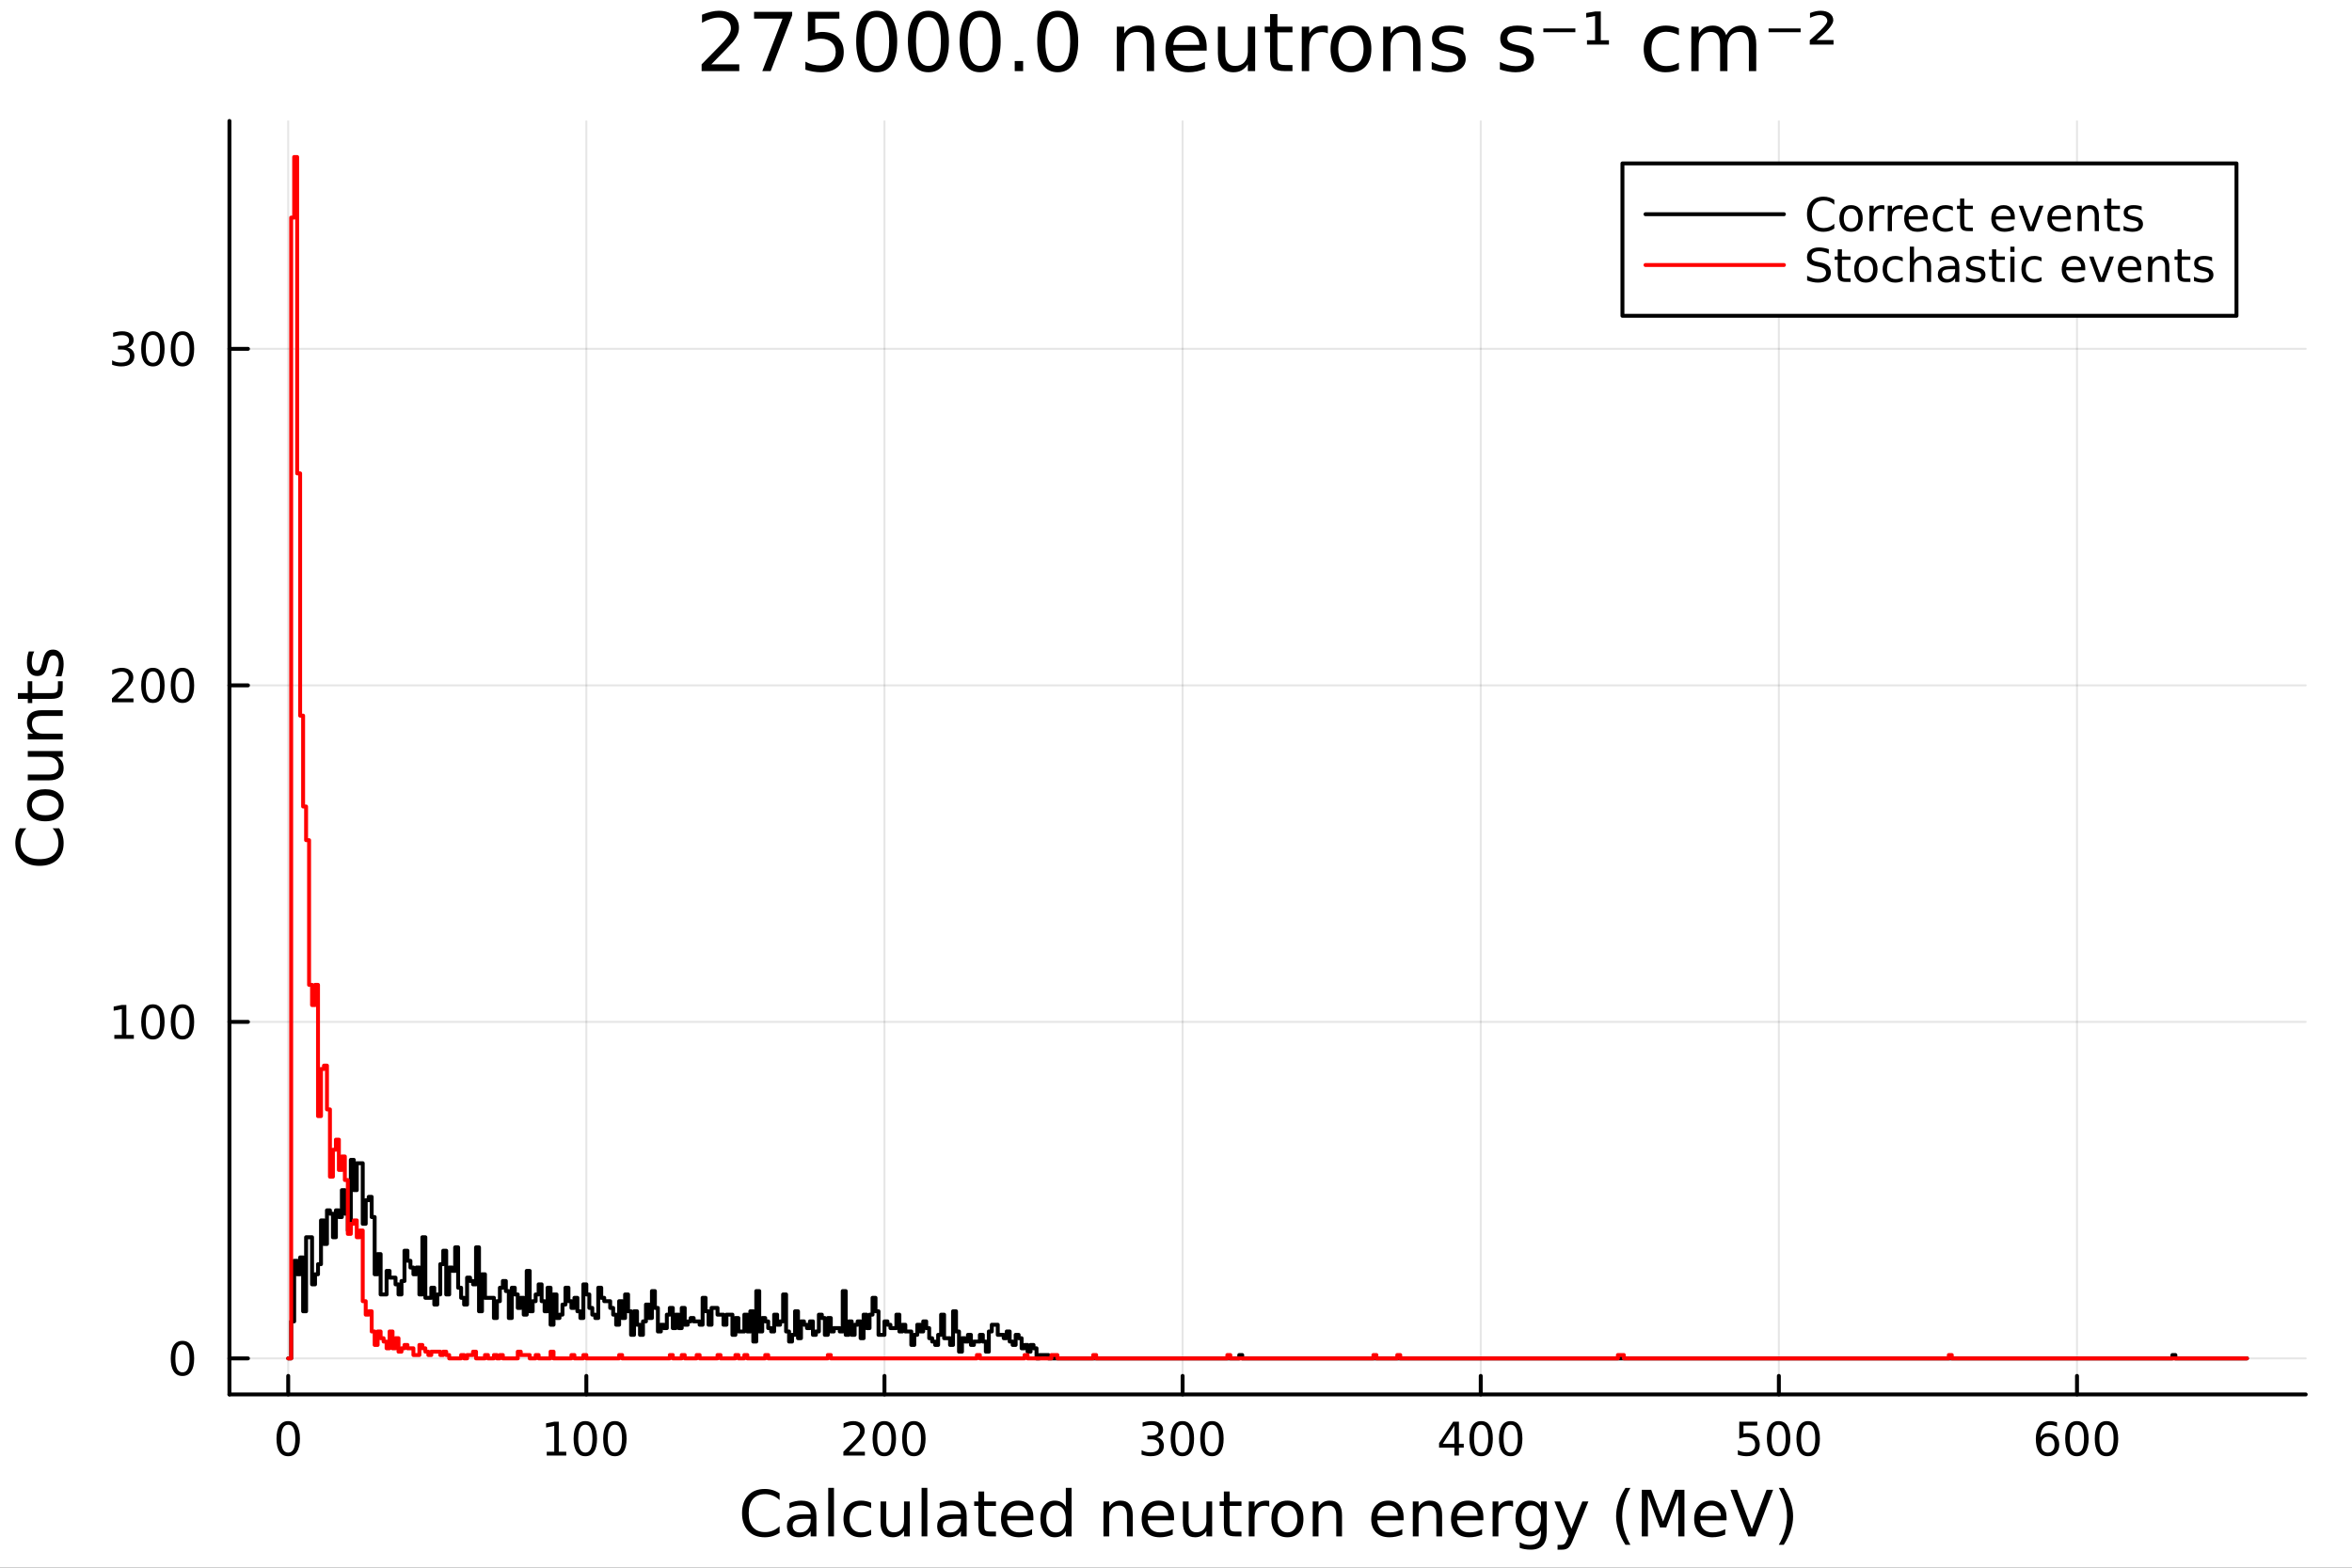 <?xml version="1.0" encoding="utf-8"?>
<svg xmlns="http://www.w3.org/2000/svg" xmlns:xlink="http://www.w3.org/1999/xlink" width="600" height="400" viewBox="0 0 2400 1600">
<rect x="0" y="0" width="2400" height="1600" fill="#333333" stroke="none"/>
<defs>
  <clipPath id="clip860">
    <rect x="0" y="0" width="2400" height="1600"/>
  </clipPath>
</defs>
<path clip-path="url(#clip860)" d="M0 1600 L2400 1600 L2400 0 L0 0  Z" fill="#ffffff" fill-rule="evenodd" fill-opacity="1"/>
<defs>
  <clipPath id="clip861">
    <rect x="480" y="0" width="1681" height="1600"/>
  </clipPath>
</defs>
<path clip-path="url(#clip860)" d="M234.125 1423.18 L2352.76 1423.18 L2352.76 123.472 L234.125 123.472  Z" fill="#ffffff" fill-rule="evenodd" fill-opacity="1"/>
<defs>
  <clipPath id="clip862">
    <rect x="234" y="123" width="2120" height="1301"/>
  </clipPath>
</defs>
<polyline clip-path="url(#clip862)" style="stroke:#000000; stroke-linecap:round; stroke-linejoin:round; stroke-width:2; stroke-opacity:0.1; fill:none" points="294.087,1423.18 294.087,123.472 "/>
<polyline clip-path="url(#clip862)" style="stroke:#000000; stroke-linecap:round; stroke-linejoin:round; stroke-width:2; stroke-opacity:0.1; fill:none" points="598.304,1423.18 598.304,123.472 "/>
<polyline clip-path="url(#clip862)" style="stroke:#000000; stroke-linecap:round; stroke-linejoin:round; stroke-width:2; stroke-opacity:0.1; fill:none" points="902.521,1423.18 902.521,123.472 "/>
<polyline clip-path="url(#clip862)" style="stroke:#000000; stroke-linecap:round; stroke-linejoin:round; stroke-width:2; stroke-opacity:0.1; fill:none" points="1206.74,1423.18 1206.74,123.472 "/>
<polyline clip-path="url(#clip862)" style="stroke:#000000; stroke-linecap:round; stroke-linejoin:round; stroke-width:2; stroke-opacity:0.1; fill:none" points="1510.96,1423.18 1510.96,123.472 "/>
<polyline clip-path="url(#clip862)" style="stroke:#000000; stroke-linecap:round; stroke-linejoin:round; stroke-width:2; stroke-opacity:0.1; fill:none" points="1815.17,1423.18 1815.17,123.472 "/>
<polyline clip-path="url(#clip862)" style="stroke:#000000; stroke-linecap:round; stroke-linejoin:round; stroke-width:2; stroke-opacity:0.1; fill:none" points="2119.39,1423.18 2119.39,123.472 "/>
<polyline clip-path="url(#clip862)" style="stroke:#000000; stroke-linecap:round; stroke-linejoin:round; stroke-width:2; stroke-opacity:0.1; fill:none" points="234.125,1386.4 2352.76,1386.4 "/>
<polyline clip-path="url(#clip862)" style="stroke:#000000; stroke-linecap:round; stroke-linejoin:round; stroke-width:2; stroke-opacity:0.1; fill:none" points="234.125,1042.94 2352.76,1042.94 "/>
<polyline clip-path="url(#clip862)" style="stroke:#000000; stroke-linecap:round; stroke-linejoin:round; stroke-width:2; stroke-opacity:0.1; fill:none" points="234.125,699.483 2352.76,699.483 "/>
<polyline clip-path="url(#clip862)" style="stroke:#000000; stroke-linecap:round; stroke-linejoin:round; stroke-width:2; stroke-opacity:0.1; fill:none" points="234.125,356.026 2352.76,356.026 "/>
<polyline clip-path="url(#clip860)" style="stroke:#000000; stroke-linecap:round; stroke-linejoin:round; stroke-width:4; stroke-opacity:1; fill:none" points="234.125,1423.18 2352.76,1423.18 "/>
<polyline clip-path="url(#clip860)" style="stroke:#000000; stroke-linecap:round; stroke-linejoin:round; stroke-width:4; stroke-opacity:1; fill:none" points="294.087,1423.18 294.087,1404.28 "/>
<polyline clip-path="url(#clip860)" style="stroke:#000000; stroke-linecap:round; stroke-linejoin:round; stroke-width:4; stroke-opacity:1; fill:none" points="598.304,1423.18 598.304,1404.28 "/>
<polyline clip-path="url(#clip860)" style="stroke:#000000; stroke-linecap:round; stroke-linejoin:round; stroke-width:4; stroke-opacity:1; fill:none" points="902.521,1423.18 902.521,1404.28 "/>
<polyline clip-path="url(#clip860)" style="stroke:#000000; stroke-linecap:round; stroke-linejoin:round; stroke-width:4; stroke-opacity:1; fill:none" points="1206.74,1423.18 1206.74,1404.28 "/>
<polyline clip-path="url(#clip860)" style="stroke:#000000; stroke-linecap:round; stroke-linejoin:round; stroke-width:4; stroke-opacity:1; fill:none" points="1510.96,1423.18 1510.96,1404.28 "/>
<polyline clip-path="url(#clip860)" style="stroke:#000000; stroke-linecap:round; stroke-linejoin:round; stroke-width:4; stroke-opacity:1; fill:none" points="1815.17,1423.18 1815.17,1404.28 "/>
<polyline clip-path="url(#clip860)" style="stroke:#000000; stroke-linecap:round; stroke-linejoin:round; stroke-width:4; stroke-opacity:1; fill:none" points="2119.39,1423.18 2119.39,1404.28 "/>
<path clip-path="url(#clip860)" d="M294.087 1454.1 Q290.476 1454.1 288.647 1457.66 Q286.841 1461.2 286.841 1468.33 Q286.841 1475.44 288.647 1479.01 Q290.476 1482.55 294.087 1482.55 Q297.721 1482.55 299.526 1479.01 Q301.355 1475.44 301.355 1468.33 Q301.355 1461.2 299.526 1457.66 Q297.721 1454.1 294.087 1454.1 M294.087 1450.39 Q299.897 1450.39 302.952 1455 Q306.031 1459.58 306.031 1468.33 Q306.031 1477.06 302.952 1481.67 Q299.897 1486.25 294.087 1486.25 Q288.277 1486.25 285.198 1481.67 Q282.142 1477.06 282.142 1468.33 Q282.142 1459.58 285.198 1455 Q288.277 1450.39 294.087 1450.39 Z" fill="#000000" fill-rule="nonzero" fill-opacity="1" /><path clip-path="url(#clip860)" d="M557.911 1481.64 L565.55 1481.64 L565.55 1455.28 L557.239 1456.95 L557.239 1452.69 L565.503 1451.02 L570.179 1451.02 L570.179 1481.64 L577.818 1481.64 L577.818 1485.58 L557.911 1485.58 L557.911 1481.64 Z" fill="#000000" fill-rule="nonzero" fill-opacity="1" /><path clip-path="url(#clip860)" d="M597.262 1454.1 Q593.651 1454.1 591.823 1457.66 Q590.017 1461.2 590.017 1468.33 Q590.017 1475.44 591.823 1479.01 Q593.651 1482.55 597.262 1482.55 Q600.897 1482.55 602.702 1479.01 Q604.531 1475.44 604.531 1468.33 Q604.531 1461.2 602.702 1457.66 Q600.897 1454.1 597.262 1454.1 M597.262 1450.39 Q603.073 1450.39 606.128 1455 Q609.207 1459.58 609.207 1468.33 Q609.207 1477.06 606.128 1481.67 Q603.073 1486.25 597.262 1486.25 Q591.452 1486.25 588.374 1481.67 Q585.318 1477.06 585.318 1468.33 Q585.318 1459.58 588.374 1455 Q591.452 1450.39 597.262 1450.39 Z" fill="#000000" fill-rule="nonzero" fill-opacity="1" /><path clip-path="url(#clip860)" d="M627.424 1454.1 Q623.813 1454.1 621.984 1457.66 Q620.179 1461.2 620.179 1468.33 Q620.179 1475.44 621.984 1479.01 Q623.813 1482.55 627.424 1482.55 Q631.058 1482.55 632.864 1479.01 Q634.693 1475.44 634.693 1468.33 Q634.693 1461.2 632.864 1457.66 Q631.058 1454.1 627.424 1454.1 M627.424 1450.39 Q633.234 1450.39 636.29 1455 Q639.369 1459.58 639.369 1468.33 Q639.369 1477.06 636.29 1481.67 Q633.234 1486.25 627.424 1486.25 Q621.614 1486.25 618.535 1481.67 Q615.48 1477.06 615.48 1468.33 Q615.48 1459.58 618.535 1455 Q621.614 1450.39 627.424 1450.39 Z" fill="#000000" fill-rule="nonzero" fill-opacity="1" /><path clip-path="url(#clip860)" d="M866.214 1481.64 L882.533 1481.64 L882.533 1485.58 L860.589 1485.58 L860.589 1481.64 Q863.251 1478.89 867.834 1474.26 Q872.441 1469.61 873.621 1468.27 Q875.866 1465.74 876.746 1464.01 Q877.649 1462.25 877.649 1460.56 Q877.649 1457.8 875.704 1456.07 Q873.783 1454.33 870.681 1454.33 Q868.482 1454.33 866.029 1455.09 Q863.598 1455.86 860.82 1457.41 L860.82 1452.69 Q863.644 1451.55 866.098 1450.97 Q868.552 1450.39 870.589 1450.39 Q875.959 1450.39 879.153 1453.08 Q882.348 1455.77 882.348 1460.26 Q882.348 1462.39 881.538 1464.31 Q880.751 1466.2 878.644 1468.8 Q878.065 1469.47 874.964 1472.69 Q871.862 1475.88 866.214 1481.64 Z" fill="#000000" fill-rule="nonzero" fill-opacity="1" /><path clip-path="url(#clip860)" d="M902.348 1454.1 Q898.737 1454.1 896.908 1457.66 Q895.102 1461.2 895.102 1468.33 Q895.102 1475.44 896.908 1479.01 Q898.737 1482.55 902.348 1482.55 Q905.982 1482.55 907.788 1479.01 Q909.616 1475.44 909.616 1468.33 Q909.616 1461.2 907.788 1457.66 Q905.982 1454.1 902.348 1454.1 M902.348 1450.39 Q908.158 1450.39 911.213 1455 Q914.292 1459.58 914.292 1468.33 Q914.292 1477.06 911.213 1481.67 Q908.158 1486.25 902.348 1486.25 Q896.538 1486.25 893.459 1481.67 Q890.403 1477.06 890.403 1468.33 Q890.403 1459.58 893.459 1455 Q896.538 1450.39 902.348 1450.39 Z" fill="#000000" fill-rule="nonzero" fill-opacity="1" /><path clip-path="url(#clip860)" d="M932.51 1454.1 Q928.899 1454.1 927.07 1457.66 Q925.264 1461.2 925.264 1468.33 Q925.264 1475.44 927.07 1479.01 Q928.899 1482.55 932.51 1482.55 Q936.144 1482.55 937.949 1479.01 Q939.778 1475.44 939.778 1468.33 Q939.778 1461.2 937.949 1457.66 Q936.144 1454.1 932.51 1454.1 M932.51 1450.39 Q938.32 1450.39 941.375 1455 Q944.454 1459.58 944.454 1468.33 Q944.454 1477.06 941.375 1481.67 Q938.32 1486.25 932.51 1486.25 Q926.699 1486.25 923.621 1481.67 Q920.565 1477.06 920.565 1468.33 Q920.565 1459.58 923.621 1455 Q926.699 1450.39 932.51 1450.39 Z" fill="#000000" fill-rule="nonzero" fill-opacity="1" /><path clip-path="url(#clip860)" d="M1180.5 1466.95 Q1183.86 1467.66 1185.73 1469.93 Q1187.63 1472.2 1187.63 1475.53 Q1187.63 1480.65 1184.11 1483.45 Q1180.59 1486.25 1174.11 1486.25 Q1171.94 1486.25 1169.62 1485.81 Q1167.33 1485.39 1164.88 1484.54 L1164.88 1480.02 Q1166.82 1481.16 1169.13 1481.74 Q1171.45 1482.32 1173.97 1482.32 Q1178.37 1482.32 1180.66 1480.58 Q1182.98 1478.84 1182.98 1475.53 Q1182.98 1472.48 1180.82 1470.77 Q1178.69 1469.03 1174.88 1469.03 L1170.85 1469.03 L1170.85 1465.19 L1175.06 1465.19 Q1178.51 1465.19 1180.34 1463.82 Q1182.17 1462.43 1182.17 1459.84 Q1182.17 1457.18 1180.27 1455.77 Q1178.39 1454.33 1174.88 1454.33 Q1172.95 1454.33 1170.76 1454.75 Q1168.56 1455.16 1165.92 1456.04 L1165.92 1451.88 Q1168.58 1451.14 1170.89 1450.77 Q1173.23 1450.39 1175.29 1450.39 Q1180.62 1450.39 1183.72 1452.83 Q1186.82 1455.23 1186.82 1459.35 Q1186.82 1462.22 1185.18 1464.21 Q1183.53 1466.18 1180.5 1466.95 Z" fill="#000000" fill-rule="nonzero" fill-opacity="1" /><path clip-path="url(#clip860)" d="M1206.5 1454.1 Q1202.88 1454.1 1201.06 1457.66 Q1199.25 1461.2 1199.25 1468.33 Q1199.25 1475.44 1201.06 1479.01 Q1202.88 1482.55 1206.5 1482.55 Q1210.13 1482.55 1211.94 1479.01 Q1213.76 1475.44 1213.76 1468.33 Q1213.76 1461.2 1211.94 1457.66 Q1210.13 1454.1 1206.5 1454.1 M1206.5 1450.39 Q1212.31 1450.39 1215.36 1455 Q1218.44 1459.58 1218.44 1468.33 Q1218.44 1477.06 1215.36 1481.67 Q1212.31 1486.25 1206.5 1486.25 Q1200.69 1486.25 1197.61 1481.67 Q1194.55 1477.06 1194.55 1468.33 Q1194.55 1459.58 1197.61 1455 Q1200.69 1450.39 1206.5 1450.39 Z" fill="#000000" fill-rule="nonzero" fill-opacity="1" /><path clip-path="url(#clip860)" d="M1236.66 1454.1 Q1233.05 1454.1 1231.22 1457.66 Q1229.41 1461.2 1229.41 1468.33 Q1229.41 1475.44 1231.22 1479.01 Q1233.05 1482.55 1236.66 1482.55 Q1240.29 1482.55 1242.1 1479.01 Q1243.93 1475.44 1243.93 1468.33 Q1243.93 1461.2 1242.1 1457.66 Q1240.29 1454.1 1236.66 1454.1 M1236.66 1450.39 Q1242.47 1450.39 1245.52 1455 Q1248.6 1459.58 1248.6 1468.33 Q1248.6 1477.06 1245.52 1481.67 Q1242.47 1486.25 1236.66 1486.25 Q1230.85 1486.25 1227.77 1481.67 Q1224.71 1477.06 1224.71 1468.33 Q1224.71 1459.58 1227.77 1455 Q1230.85 1450.39 1236.66 1450.39 Z" fill="#000000" fill-rule="nonzero" fill-opacity="1" /><path clip-path="url(#clip860)" d="M1484.05 1455.09 L1472.24 1473.54 L1484.05 1473.54 L1484.05 1455.09 M1482.82 1451.02 L1488.7 1451.02 L1488.7 1473.54 L1493.63 1473.54 L1493.63 1477.43 L1488.7 1477.43 L1488.7 1485.58 L1484.05 1485.58 L1484.05 1477.43 L1468.44 1477.43 L1468.44 1472.92 L1482.82 1451.02 Z" fill="#000000" fill-rule="nonzero" fill-opacity="1" /><path clip-path="url(#clip860)" d="M1511.36 1454.1 Q1507.75 1454.1 1505.92 1457.66 Q1504.12 1461.2 1504.12 1468.33 Q1504.12 1475.44 1505.92 1479.01 Q1507.75 1482.55 1511.36 1482.55 Q1515 1482.55 1516.8 1479.01 Q1518.63 1475.44 1518.63 1468.33 Q1518.63 1461.2 1516.8 1457.66 Q1515 1454.1 1511.36 1454.1 M1511.36 1450.39 Q1517.17 1450.39 1520.23 1455 Q1523.31 1459.58 1523.31 1468.33 Q1523.31 1477.06 1520.23 1481.67 Q1517.17 1486.25 1511.36 1486.25 Q1505.55 1486.25 1502.47 1481.67 Q1499.42 1477.06 1499.42 1468.33 Q1499.42 1459.58 1502.47 1455 Q1505.55 1450.39 1511.36 1450.39 Z" fill="#000000" fill-rule="nonzero" fill-opacity="1" /><path clip-path="url(#clip860)" d="M1541.52 1454.1 Q1537.91 1454.1 1536.08 1457.66 Q1534.28 1461.2 1534.28 1468.33 Q1534.28 1475.44 1536.08 1479.01 Q1537.91 1482.55 1541.52 1482.55 Q1545.16 1482.55 1546.96 1479.01 Q1548.79 1475.44 1548.79 1468.33 Q1548.79 1461.2 1546.96 1457.66 Q1545.16 1454.1 1541.52 1454.1 M1541.52 1450.39 Q1547.33 1450.39 1550.39 1455 Q1553.47 1459.58 1553.47 1468.33 Q1553.47 1477.06 1550.39 1481.67 Q1547.33 1486.25 1541.52 1486.25 Q1535.71 1486.25 1532.63 1481.67 Q1529.58 1477.06 1529.58 1468.33 Q1529.58 1459.58 1532.63 1455 Q1535.71 1450.39 1541.52 1450.39 Z" fill="#000000" fill-rule="nonzero" fill-opacity="1" /><path clip-path="url(#clip860)" d="M1774.79 1451.02 L1793.15 1451.02 L1793.15 1454.96 L1779.07 1454.96 L1779.07 1463.43 Q1780.09 1463.08 1781.11 1462.92 Q1782.13 1462.73 1783.15 1462.73 Q1788.94 1462.73 1792.31 1465.9 Q1795.69 1469.08 1795.69 1474.49 Q1795.69 1480.07 1792.22 1483.17 Q1788.75 1486.25 1782.43 1486.25 Q1780.25 1486.25 1777.99 1485.88 Q1775.74 1485.51 1773.33 1484.77 L1773.33 1480.07 Q1775.42 1481.2 1777.64 1481.76 Q1779.86 1482.32 1782.34 1482.32 Q1786.34 1482.32 1788.68 1480.21 Q1791.02 1478.1 1791.02 1474.49 Q1791.02 1470.88 1788.68 1468.77 Q1786.34 1466.67 1782.34 1466.67 Q1780.46 1466.67 1778.59 1467.08 Q1776.74 1467.5 1774.79 1468.38 L1774.79 1451.02 Z" fill="#000000" fill-rule="nonzero" fill-opacity="1" /><path clip-path="url(#clip860)" d="M1814.91 1454.1 Q1811.3 1454.1 1809.47 1457.66 Q1807.66 1461.2 1807.66 1468.33 Q1807.66 1475.44 1809.47 1479.01 Q1811.3 1482.55 1814.91 1482.55 Q1818.54 1482.55 1820.35 1479.01 Q1822.18 1475.44 1822.18 1468.33 Q1822.18 1461.2 1820.35 1457.66 Q1818.54 1454.1 1814.91 1454.1 M1814.91 1450.39 Q1820.72 1450.39 1823.77 1455 Q1826.85 1459.58 1826.85 1468.33 Q1826.85 1477.06 1823.77 1481.67 Q1820.72 1486.25 1814.91 1486.25 Q1809.1 1486.25 1806.02 1481.67 Q1802.96 1477.06 1802.96 1468.33 Q1802.96 1459.58 1806.02 1455 Q1809.1 1450.39 1814.91 1450.39 Z" fill="#000000" fill-rule="nonzero" fill-opacity="1" /><path clip-path="url(#clip860)" d="M1845.07 1454.1 Q1841.46 1454.1 1839.63 1457.66 Q1837.82 1461.2 1837.82 1468.33 Q1837.82 1475.44 1839.63 1479.01 Q1841.46 1482.55 1845.07 1482.55 Q1848.7 1482.55 1850.51 1479.01 Q1852.34 1475.44 1852.34 1468.33 Q1852.34 1461.2 1850.51 1457.66 Q1848.7 1454.1 1845.07 1454.1 M1845.07 1450.39 Q1850.88 1450.39 1853.93 1455 Q1857.01 1459.58 1857.01 1468.33 Q1857.01 1477.06 1853.93 1481.67 Q1850.88 1486.25 1845.07 1486.25 Q1839.26 1486.25 1836.18 1481.67 Q1833.12 1477.06 1833.12 1468.33 Q1833.12 1459.58 1836.18 1455 Q1839.26 1450.39 1845.07 1450.39 Z" fill="#000000" fill-rule="nonzero" fill-opacity="1" /><path clip-path="url(#clip860)" d="M2089.72 1466.44 Q2086.57 1466.44 2084.72 1468.59 Q2082.89 1470.74 2082.89 1474.49 Q2082.89 1478.22 2084.72 1480.39 Q2086.57 1482.55 2089.72 1482.55 Q2092.86 1482.55 2094.69 1480.39 Q2096.54 1478.22 2096.54 1474.49 Q2096.54 1470.74 2094.69 1468.59 Q2092.86 1466.44 2089.72 1466.44 M2099 1451.78 L2099 1456.04 Q2097.24 1455.21 2095.43 1454.77 Q2093.65 1454.33 2091.89 1454.33 Q2087.26 1454.33 2084.81 1457.45 Q2082.38 1460.58 2082.03 1466.9 Q2083.4 1464.89 2085.46 1463.82 Q2087.52 1462.73 2089.99 1462.73 Q2095.2 1462.73 2098.21 1465.9 Q2101.24 1469.05 2101.24 1474.49 Q2101.24 1479.82 2098.09 1483.03 Q2094.95 1486.25 2089.72 1486.25 Q2083.72 1486.25 2080.55 1481.67 Q2077.38 1477.06 2077.38 1468.33 Q2077.38 1460.14 2081.27 1455.28 Q2085.15 1450.39 2091.71 1450.39 Q2093.46 1450.39 2095.25 1450.74 Q2097.05 1451.09 2099 1451.78 Z" fill="#000000" fill-rule="nonzero" fill-opacity="1" /><path clip-path="url(#clip860)" d="M2119.3 1454.1 Q2115.69 1454.1 2113.86 1457.66 Q2112.05 1461.2 2112.05 1468.33 Q2112.05 1475.44 2113.86 1479.01 Q2115.69 1482.55 2119.3 1482.55 Q2122.93 1482.55 2124.74 1479.01 Q2126.57 1475.44 2126.57 1468.33 Q2126.57 1461.2 2124.74 1457.66 Q2122.93 1454.1 2119.3 1454.1 M2119.3 1450.39 Q2125.11 1450.39 2128.16 1455 Q2131.24 1459.58 2131.24 1468.33 Q2131.24 1477.06 2128.16 1481.67 Q2125.11 1486.25 2119.3 1486.25 Q2113.49 1486.25 2110.41 1481.67 Q2107.35 1477.06 2107.35 1468.33 Q2107.35 1459.58 2110.41 1455 Q2113.49 1450.39 2119.3 1450.39 Z" fill="#000000" fill-rule="nonzero" fill-opacity="1" /><path clip-path="url(#clip860)" d="M2149.46 1454.1 Q2145.85 1454.1 2144.02 1457.66 Q2142.21 1461.2 2142.21 1468.33 Q2142.21 1475.44 2144.02 1479.01 Q2145.85 1482.55 2149.46 1482.55 Q2153.09 1482.55 2154.9 1479.01 Q2156.73 1475.44 2156.73 1468.33 Q2156.73 1461.2 2154.9 1457.66 Q2153.09 1454.1 2149.46 1454.1 M2149.46 1450.39 Q2155.27 1450.39 2158.33 1455 Q2161.4 1459.58 2161.4 1468.33 Q2161.4 1477.06 2158.33 1481.67 Q2155.27 1486.25 2149.46 1486.25 Q2143.65 1486.25 2140.57 1481.67 Q2137.52 1477.06 2137.52 1468.33 Q2137.52 1459.58 2140.57 1455 Q2143.65 1450.39 2149.46 1450.39 Z" fill="#000000" fill-rule="nonzero" fill-opacity="1" /><path clip-path="url(#clip860)" d="M795.515 1524.18 L795.515 1530.96 Q792.269 1527.94 788.576 1526.44 Q784.916 1524.95 780.778 1524.95 Q772.63 1524.95 768.302 1529.95 Q763.973 1534.91 763.973 1544.33 Q763.973 1553.72 768.302 1558.72 Q772.63 1563.68 780.778 1563.68 Q784.916 1563.68 788.576 1562.19 Q792.269 1560.69 795.515 1557.67 L795.515 1564.38 Q792.141 1566.68 788.354 1567.82 Q784.598 1568.97 780.397 1568.97 Q769.607 1568.97 763.4 1562.38 Q757.194 1555.76 757.194 1544.33 Q757.194 1532.87 763.4 1526.28 Q769.607 1519.66 780.397 1519.66 Q784.662 1519.66 788.417 1520.81 Q792.205 1521.92 795.515 1524.18 Z" fill="#000000" fill-rule="nonzero" fill-opacity="1" /><path clip-path="url(#clip860)" d="M821.392 1550.12 Q814.294 1550.12 811.557 1551.75 Q808.819 1553.37 808.819 1557.29 Q808.819 1560.4 810.856 1562.25 Q812.925 1564.07 816.458 1564.07 Q821.328 1564.07 824.256 1560.63 Q827.216 1557.16 827.216 1551.43 L827.216 1550.12 L821.392 1550.12 M833.073 1547.71 L833.073 1568.04 L827.216 1568.04 L827.216 1562.63 Q825.211 1565.88 822.219 1567.44 Q819.227 1568.97 814.899 1568.97 Q809.424 1568.97 806.178 1565.91 Q802.963 1562.82 802.963 1557.67 Q802.963 1551.65 806.973 1548.6 Q811.016 1545.54 819.005 1545.54 L827.216 1545.54 L827.216 1544.97 Q827.216 1540.93 824.543 1538.73 Q821.901 1536.5 817.095 1536.5 Q814.039 1536.5 811.143 1537.23 Q808.247 1537.97 805.573 1539.43 L805.573 1534.02 Q808.788 1532.78 811.811 1532.17 Q814.835 1531.54 817.7 1531.54 Q825.434 1531.54 829.253 1535.55 Q833.073 1539.56 833.073 1547.71 Z" fill="#000000" fill-rule="nonzero" fill-opacity="1" /><path clip-path="url(#clip860)" d="M845.136 1518.52 L850.992 1518.52 L850.992 1568.04 L845.136 1568.04 L845.136 1518.52 Z" fill="#000000" fill-rule="nonzero" fill-opacity="1" /><path clip-path="url(#clip860)" d="M888.9 1533.76 L888.9 1539.24 Q886.417 1537.87 883.903 1537.2 Q881.42 1536.5 878.874 1536.5 Q873.177 1536.5 870.026 1540.13 Q866.875 1543.73 866.875 1550.25 Q866.875 1556.78 870.026 1560.4 Q873.177 1564 878.874 1564 Q881.42 1564 883.903 1563.33 Q886.417 1562.63 888.9 1561.26 L888.9 1566.68 Q886.449 1567.82 883.807 1568.39 Q881.198 1568.97 878.237 1568.97 Q870.185 1568.97 865.442 1563.91 Q860.7 1558.85 860.7 1550.25 Q860.7 1541.53 865.474 1536.53 Q870.28 1531.54 878.619 1531.54 Q881.325 1531.54 883.903 1532.11 Q886.481 1532.65 888.9 1533.76 Z" fill="#000000" fill-rule="nonzero" fill-opacity="1" /><path clip-path="url(#clip860)" d="M898.48 1553.98 L898.48 1532.4 L904.337 1532.4 L904.337 1553.75 Q904.337 1558.81 906.31 1561.36 Q908.284 1563.87 912.23 1563.87 Q916.973 1563.87 919.71 1560.85 Q922.479 1557.83 922.479 1552.61 L922.479 1532.4 L928.336 1532.4 L928.336 1568.04 L922.479 1568.04 L922.479 1562.57 Q920.347 1565.82 917.514 1567.41 Q914.713 1568.97 910.989 1568.97 Q904.846 1568.97 901.663 1565.15 Q898.48 1561.33 898.48 1553.98 M913.217 1531.54 L913.217 1531.54 Z" fill="#000000" fill-rule="nonzero" fill-opacity="1" /><path clip-path="url(#clip860)" d="M940.399 1518.52 L946.255 1518.52 L946.255 1568.04 L940.399 1568.04 L940.399 1518.52 Z" fill="#000000" fill-rule="nonzero" fill-opacity="1" /><path clip-path="url(#clip860)" d="M974.71 1550.12 Q967.612 1550.12 964.875 1551.75 Q962.137 1553.37 962.137 1557.29 Q962.137 1560.4 964.175 1562.25 Q966.243 1564.07 969.776 1564.07 Q974.646 1564.07 977.574 1560.63 Q980.534 1557.16 980.534 1551.43 L980.534 1550.12 L974.71 1550.12 M986.391 1547.71 L986.391 1568.04 L980.534 1568.04 L980.534 1562.63 Q978.529 1565.88 975.537 1567.44 Q972.545 1568.97 968.217 1568.97 Q962.742 1568.97 959.496 1565.91 Q956.281 1562.82 956.281 1557.67 Q956.281 1551.65 960.291 1548.6 Q964.334 1545.54 972.323 1545.54 L980.534 1545.54 L980.534 1544.97 Q980.534 1540.93 977.861 1538.73 Q975.219 1536.5 970.413 1536.5 Q967.357 1536.5 964.461 1537.23 Q961.565 1537.97 958.891 1539.43 L958.891 1534.02 Q962.106 1532.78 965.129 1532.17 Q968.153 1531.54 971.018 1531.54 Q978.752 1531.54 982.571 1535.55 Q986.391 1539.56 986.391 1547.71 Z" fill="#000000" fill-rule="nonzero" fill-opacity="1" /><path clip-path="url(#clip860)" d="M1004.25 1522.27 L1004.25 1532.4 L1016.31 1532.4 L1016.31 1536.95 L1004.25 1536.95 L1004.25 1556.3 Q1004.25 1560.66 1005.42 1561.9 Q1006.63 1563.14 1010.29 1563.14 L1016.31 1563.14 L1016.31 1568.04 L1010.29 1568.04 Q1003.51 1568.04 1000.94 1565.53 Q998.358 1562.98 998.358 1556.3 L998.358 1536.95 L994.061 1536.95 L994.061 1532.4 L998.358 1532.4 L998.358 1522.27 L1004.25 1522.27 Z" fill="#000000" fill-rule="nonzero" fill-opacity="1" /><path clip-path="url(#clip860)" d="M1054.5 1548.76 L1054.5 1551.62 L1027.58 1551.62 Q1027.96 1557.67 1031.21 1560.85 Q1034.48 1564 1040.31 1564 Q1043.68 1564 1046.83 1563.17 Q1050.02 1562.35 1053.14 1560.69 L1053.14 1566.23 Q1049.98 1567.57 1046.67 1568.27 Q1043.36 1568.97 1039.96 1568.97 Q1031.43 1568.97 1026.43 1564 Q1021.47 1559.04 1021.47 1550.57 Q1021.47 1541.82 1026.18 1536.69 Q1030.92 1531.54 1038.94 1531.54 Q1046.13 1531.54 1050.3 1536.18 Q1054.5 1540.8 1054.5 1548.76 M1048.65 1547.04 Q1048.58 1542.23 1045.94 1539.37 Q1043.33 1536.5 1039 1536.5 Q1034.1 1536.5 1031.14 1539.27 Q1028.21 1542.04 1027.77 1547.07 L1048.65 1547.04 Z" fill="#000000" fill-rule="nonzero" fill-opacity="1" /><path clip-path="url(#clip860)" d="M1087.57 1537.81 L1087.57 1518.52 L1093.43 1518.52 L1093.43 1568.04 L1087.57 1568.04 L1087.57 1562.7 Q1085.73 1565.88 1082.89 1567.44 Q1080.09 1568.97 1076.15 1568.97 Q1069.69 1568.97 1065.61 1563.81 Q1061.57 1558.65 1061.57 1550.25 Q1061.57 1541.85 1065.61 1536.69 Q1069.69 1531.54 1076.15 1531.54 Q1080.09 1531.54 1082.89 1533.1 Q1085.73 1534.62 1087.57 1537.81 M1067.62 1550.25 Q1067.62 1556.71 1070.26 1560.4 Q1072.93 1564.07 1077.58 1564.07 Q1082.23 1564.07 1084.9 1560.4 Q1087.57 1556.71 1087.57 1550.25 Q1087.57 1543.79 1084.9 1540.13 Q1082.23 1536.44 1077.58 1536.44 Q1072.93 1536.44 1070.26 1540.13 Q1067.62 1543.79 1067.62 1550.25 Z" fill="#000000" fill-rule="nonzero" fill-opacity="1" /><path clip-path="url(#clip860)" d="M1155.85 1546.53 L1155.85 1568.04 L1149.99 1568.04 L1149.99 1546.72 Q1149.99 1541.66 1148.02 1539.14 Q1146.04 1536.63 1142.1 1536.63 Q1137.35 1536.63 1134.62 1539.65 Q1131.88 1542.68 1131.88 1547.9 L1131.88 1568.04 L1125.99 1568.04 L1125.99 1532.4 L1131.88 1532.4 L1131.88 1537.93 Q1133.98 1534.72 1136.81 1533.13 Q1139.68 1531.54 1143.4 1531.54 Q1149.54 1531.54 1152.69 1535.36 Q1155.85 1539.14 1155.85 1546.53 Z" fill="#000000" fill-rule="nonzero" fill-opacity="1" /><path clip-path="url(#clip860)" d="M1198.02 1548.76 L1198.02 1551.62 L1171.09 1551.62 Q1171.47 1557.67 1174.72 1560.85 Q1178 1564 1183.82 1564 Q1187.2 1564 1190.35 1563.17 Q1193.53 1562.35 1196.65 1560.69 L1196.65 1566.23 Q1193.5 1567.57 1190.19 1568.27 Q1186.88 1568.97 1183.47 1568.97 Q1174.94 1568.97 1169.95 1564 Q1164.98 1559.04 1164.98 1550.57 Q1164.98 1541.82 1169.69 1536.69 Q1174.43 1531.54 1182.45 1531.54 Q1189.65 1531.54 1193.82 1536.18 Q1198.02 1540.8 1198.02 1548.76 M1192.16 1547.04 Q1192.1 1542.23 1189.46 1539.37 Q1186.85 1536.5 1182.52 1536.5 Q1177.62 1536.5 1174.66 1539.27 Q1171.73 1542.04 1171.28 1547.07 L1192.16 1547.04 Z" fill="#000000" fill-rule="nonzero" fill-opacity="1" /><path clip-path="url(#clip860)" d="M1207.03 1553.98 L1207.03 1532.4 L1212.88 1532.4 L1212.88 1553.75 Q1212.88 1558.81 1214.86 1561.36 Q1216.83 1563.87 1220.78 1563.87 Q1225.52 1563.87 1228.26 1560.85 Q1231.02 1557.83 1231.02 1552.61 L1231.02 1532.4 L1236.88 1532.4 L1236.88 1568.04 L1231.02 1568.04 L1231.02 1562.57 Q1228.89 1565.82 1226.06 1567.41 Q1223.26 1568.97 1219.53 1568.97 Q1213.39 1568.97 1210.21 1565.15 Q1207.03 1561.33 1207.03 1553.98 M1221.76 1531.54 L1221.76 1531.54 Z" fill="#000000" fill-rule="nonzero" fill-opacity="1" /><path clip-path="url(#clip860)" d="M1254.74 1522.27 L1254.74 1532.4 L1266.8 1532.4 L1266.8 1536.95 L1254.74 1536.95 L1254.74 1556.3 Q1254.74 1560.66 1255.91 1561.9 Q1257.12 1563.14 1260.78 1563.14 L1266.8 1563.14 L1266.8 1568.04 L1260.78 1568.04 Q1254.01 1568.04 1251.43 1565.53 Q1248.85 1562.98 1248.85 1556.3 L1248.85 1536.95 L1244.55 1536.95 L1244.55 1532.4 L1248.85 1532.4 L1248.85 1522.27 L1254.74 1522.27 Z" fill="#000000" fill-rule="nonzero" fill-opacity="1" /><path clip-path="url(#clip860)" d="M1295.16 1537.87 Q1294.17 1537.3 1293 1537.04 Q1291.85 1536.76 1290.45 1536.76 Q1285.48 1536.76 1282.81 1540 Q1280.17 1543.22 1280.17 1549.27 L1280.17 1568.04 L1274.28 1568.04 L1274.28 1532.4 L1280.17 1532.4 L1280.17 1537.93 Q1282.01 1534.69 1284.97 1533.13 Q1287.93 1531.54 1292.17 1531.54 Q1292.77 1531.54 1293.5 1531.63 Q1294.24 1531.7 1295.13 1531.85 L1295.16 1537.87 Z" fill="#000000" fill-rule="nonzero" fill-opacity="1" /><path clip-path="url(#clip860)" d="M1313.68 1536.5 Q1308.97 1536.5 1306.24 1540.19 Q1303.5 1543.85 1303.5 1550.25 Q1303.5 1556.65 1306.2 1560.34 Q1308.94 1564 1313.68 1564 Q1318.36 1564 1321.1 1560.31 Q1323.84 1556.62 1323.84 1550.25 Q1323.84 1543.92 1321.1 1540.23 Q1318.36 1536.5 1313.68 1536.5 M1313.68 1531.54 Q1321.32 1531.54 1325.68 1536.5 Q1330.04 1541.47 1330.04 1550.25 Q1330.04 1559 1325.68 1564 Q1321.32 1568.97 1313.68 1568.97 Q1306.01 1568.97 1301.65 1564 Q1297.32 1559 1297.32 1550.25 Q1297.32 1541.47 1301.65 1536.5 Q1306.01 1531.54 1313.68 1531.54 Z" fill="#000000" fill-rule="nonzero" fill-opacity="1" /><path clip-path="url(#clip860)" d="M1369.38 1546.53 L1369.38 1568.04 L1363.53 1568.04 L1363.53 1546.72 Q1363.53 1541.66 1361.55 1539.14 Q1359.58 1536.63 1355.63 1536.63 Q1350.89 1536.63 1348.15 1539.65 Q1345.42 1542.68 1345.42 1547.9 L1345.42 1568.04 L1339.53 1568.04 L1339.53 1532.4 L1345.42 1532.4 L1345.42 1537.93 Q1347.52 1534.72 1350.35 1533.13 Q1353.21 1531.54 1356.94 1531.54 Q1363.08 1531.54 1366.23 1535.36 Q1369.38 1539.14 1369.38 1546.53 Z" fill="#000000" fill-rule="nonzero" fill-opacity="1" /><path clip-path="url(#clip860)" d="M1432.28 1548.76 L1432.28 1551.62 L1405.35 1551.62 Q1405.73 1557.67 1408.98 1560.85 Q1412.26 1564 1418.08 1564 Q1421.46 1564 1424.61 1563.17 Q1427.79 1562.35 1430.91 1560.69 L1430.91 1566.23 Q1427.76 1567.57 1424.45 1568.27 Q1421.14 1568.97 1417.73 1568.97 Q1409.2 1568.97 1404.2 1564 Q1399.24 1559.04 1399.24 1550.57 Q1399.24 1541.82 1403.95 1536.69 Q1408.69 1531.54 1416.71 1531.54 Q1423.91 1531.54 1428.08 1536.18 Q1432.28 1540.8 1432.28 1548.76 M1426.42 1547.04 Q1426.36 1542.23 1423.71 1539.37 Q1421.1 1536.5 1416.78 1536.5 Q1411.87 1536.5 1408.91 1539.27 Q1405.99 1542.04 1405.54 1547.07 L1426.42 1547.04 Z" fill="#000000" fill-rule="nonzero" fill-opacity="1" /><path clip-path="url(#clip860)" d="M1471.52 1546.53 L1471.52 1568.04 L1465.66 1568.04 L1465.66 1546.72 Q1465.66 1541.66 1463.69 1539.14 Q1461.72 1536.63 1457.77 1536.63 Q1453.03 1536.63 1450.29 1539.65 Q1447.55 1542.68 1447.55 1547.9 L1447.55 1568.04 L1441.67 1568.04 L1441.67 1532.4 L1447.55 1532.4 L1447.55 1537.93 Q1449.66 1534.72 1452.49 1533.13 Q1455.35 1531.54 1459.08 1531.54 Q1465.22 1531.54 1468.37 1535.36 Q1471.52 1539.14 1471.52 1546.53 Z" fill="#000000" fill-rule="nonzero" fill-opacity="1" /><path clip-path="url(#clip860)" d="M1513.69 1548.76 L1513.69 1551.62 L1486.77 1551.62 Q1487.15 1557.67 1490.4 1560.85 Q1493.67 1564 1499.5 1564 Q1502.87 1564 1506.02 1563.17 Q1509.21 1562.35 1512.33 1560.69 L1512.33 1566.23 Q1509.17 1567.57 1505.86 1568.27 Q1502.55 1568.97 1499.15 1568.97 Q1490.62 1568.97 1485.62 1564 Q1480.66 1559.04 1480.66 1550.57 Q1480.66 1541.82 1485.37 1536.69 Q1490.11 1531.54 1498.13 1531.54 Q1505.32 1531.54 1509.49 1536.18 Q1513.69 1540.8 1513.69 1548.76 M1507.84 1547.04 Q1507.77 1542.23 1505.13 1539.37 Q1502.52 1536.5 1498.19 1536.5 Q1493.29 1536.5 1490.33 1539.27 Q1487.4 1542.04 1486.96 1547.07 L1507.84 1547.04 Z" fill="#000000" fill-rule="nonzero" fill-opacity="1" /><path clip-path="url(#clip860)" d="M1543.96 1537.87 Q1542.98 1537.3 1541.8 1537.04 Q1540.65 1536.76 1539.25 1536.76 Q1534.29 1536.76 1531.61 1540 Q1528.97 1543.22 1528.97 1549.27 L1528.97 1568.04 L1523.08 1568.04 L1523.08 1532.4 L1528.97 1532.4 L1528.97 1537.93 Q1530.82 1534.69 1533.78 1533.13 Q1536.74 1531.54 1540.97 1531.54 Q1541.58 1531.54 1542.31 1531.63 Q1543.04 1531.7 1543.93 1531.85 L1543.96 1537.87 Z" fill="#000000" fill-rule="nonzero" fill-opacity="1" /><path clip-path="url(#clip860)" d="M1572.42 1549.81 Q1572.42 1543.44 1569.78 1539.94 Q1567.17 1536.44 1562.42 1536.44 Q1557.71 1536.44 1555.07 1539.94 Q1552.46 1543.44 1552.46 1549.81 Q1552.46 1556.14 1555.07 1559.64 Q1557.71 1563.14 1562.42 1563.14 Q1567.17 1563.14 1569.78 1559.64 Q1572.42 1556.14 1572.42 1549.81 M1578.27 1563.62 Q1578.27 1572.72 1574.23 1577.15 Q1570.19 1581.6 1561.85 1581.6 Q1558.76 1581.6 1556.03 1581.13 Q1553.29 1580.68 1550.71 1579.72 L1550.71 1574.03 Q1553.29 1575.43 1555.8 1576.1 Q1558.32 1576.76 1560.93 1576.76 Q1566.69 1576.76 1569.55 1573.74 Q1572.42 1570.75 1572.42 1564.67 L1572.42 1561.77 Q1570.6 1564.92 1567.77 1566.48 Q1564.94 1568.04 1560.99 1568.04 Q1554.43 1568.04 1550.42 1563.05 Q1546.41 1558.05 1546.41 1549.81 Q1546.41 1541.53 1550.42 1536.53 Q1554.43 1531.54 1560.99 1531.54 Q1564.94 1531.54 1567.77 1533.1 Q1570.6 1534.66 1572.42 1537.81 L1572.42 1532.4 L1578.27 1532.4 L1578.27 1563.62 Z" fill="#000000" fill-rule="nonzero" fill-opacity="1" /><path clip-path="url(#clip860)" d="M1605.17 1571.35 Q1602.69 1577.72 1600.33 1579.66 Q1597.98 1581.6 1594.03 1581.6 L1589.35 1581.6 L1589.35 1576.7 L1592.79 1576.7 Q1595.21 1576.7 1596.54 1575.56 Q1597.88 1574.41 1599.5 1570.14 L1600.55 1567.47 L1586.14 1532.4 L1592.34 1532.4 L1603.48 1560.28 L1614.62 1532.4 L1620.83 1532.4 L1605.17 1571.35 Z" fill="#000000" fill-rule="nonzero" fill-opacity="1" /><path clip-path="url(#clip860)" d="M1663.7 1518.58 Q1659.44 1525.9 1657.37 1533.06 Q1655.3 1540.23 1655.3 1547.58 Q1655.3 1554.93 1657.37 1562.16 Q1659.47 1569.35 1663.7 1576.64 L1658.61 1576.64 Q1653.84 1569.16 1651.45 1561.93 Q1649.09 1554.71 1649.09 1547.58 Q1649.09 1540.48 1651.45 1533.29 Q1653.8 1526.09 1658.61 1518.58 L1663.7 1518.58 Z" fill="#000000" fill-rule="nonzero" fill-opacity="1" /><path clip-path="url(#clip860)" d="M1675.32 1520.52 L1684.9 1520.52 L1697.03 1552.86 L1709.22 1520.52 L1718.8 1520.52 L1718.8 1568.04 L1712.53 1568.04 L1712.53 1526.32 L1700.27 1558.91 L1693.81 1558.91 L1681.56 1526.32 L1681.56 1568.04 L1675.32 1568.04 L1675.32 1520.52 Z" fill="#000000" fill-rule="nonzero" fill-opacity="1" /><path clip-path="url(#clip860)" d="M1761.8 1548.76 L1761.8 1551.62 L1734.87 1551.62 Q1735.25 1557.67 1738.5 1560.85 Q1741.78 1564 1747.6 1564 Q1750.98 1564 1754.13 1563.17 Q1757.31 1562.35 1760.43 1560.69 L1760.43 1566.23 Q1757.28 1567.57 1753.97 1568.27 Q1750.66 1568.97 1747.25 1568.97 Q1738.72 1568.97 1733.72 1564 Q1728.76 1559.04 1728.76 1550.57 Q1728.76 1541.82 1733.47 1536.69 Q1738.21 1531.54 1746.23 1531.54 Q1753.43 1531.54 1757.6 1536.18 Q1761.8 1540.8 1761.8 1548.76 M1755.94 1547.04 Q1755.88 1542.23 1753.24 1539.37 Q1750.63 1536.5 1746.3 1536.5 Q1741.4 1536.5 1738.44 1539.27 Q1735.51 1542.04 1735.06 1547.07 L1755.94 1547.04 Z" fill="#000000" fill-rule="nonzero" fill-opacity="1" /><path clip-path="url(#clip860)" d="M1783.92 1568.04 L1765.78 1520.52 L1772.49 1520.52 L1787.55 1560.53 L1802.63 1520.52 L1809.32 1520.52 L1791.21 1568.04 L1783.92 1568.04 Z" fill="#000000" fill-rule="nonzero" fill-opacity="1" /><path clip-path="url(#clip860)" d="M1815.08 1518.58 L1820.17 1518.58 Q1824.95 1526.09 1827.3 1533.29 Q1829.69 1540.48 1829.69 1547.58 Q1829.69 1554.71 1827.3 1561.93 Q1824.95 1569.16 1820.17 1576.64 L1815.08 1576.64 Q1819.31 1569.35 1821.38 1562.16 Q1823.48 1554.93 1823.48 1547.58 Q1823.48 1540.23 1821.38 1533.06 Q1819.31 1525.9 1815.08 1518.58 Z" fill="#000000" fill-rule="nonzero" fill-opacity="1" /><polyline clip-path="url(#clip860)" style="stroke:#000000; stroke-linecap:round; stroke-linejoin:round; stroke-width:4; stroke-opacity:1; fill:none" points="234.125,1423.18 234.125,123.472 "/>
<polyline clip-path="url(#clip860)" style="stroke:#000000; stroke-linecap:round; stroke-linejoin:round; stroke-width:4; stroke-opacity:1; fill:none" points="234.125,1386.4 253.023,1386.4 "/>
<polyline clip-path="url(#clip860)" style="stroke:#000000; stroke-linecap:round; stroke-linejoin:round; stroke-width:4; stroke-opacity:1; fill:none" points="234.125,1042.94 253.023,1042.94 "/>
<polyline clip-path="url(#clip860)" style="stroke:#000000; stroke-linecap:round; stroke-linejoin:round; stroke-width:4; stroke-opacity:1; fill:none" points="234.125,699.483 253.023,699.483 "/>
<polyline clip-path="url(#clip860)" style="stroke:#000000; stroke-linecap:round; stroke-linejoin:round; stroke-width:4; stroke-opacity:1; fill:none" points="234.125,356.026 253.023,356.026 "/>
<path clip-path="url(#clip860)" d="M186.181 1372.19 Q182.57 1372.19 180.741 1375.76 Q178.936 1379.3 178.936 1386.43 Q178.936 1393.54 180.741 1397.1 Q182.57 1400.64 186.181 1400.64 Q189.815 1400.64 191.621 1397.1 Q193.45 1393.54 193.45 1386.43 Q193.45 1379.3 191.621 1375.76 Q189.815 1372.19 186.181 1372.19 M186.181 1368.49 Q191.991 1368.49 195.047 1373.1 Q198.125 1377.68 198.125 1386.43 Q198.125 1395.16 195.047 1399.76 Q191.991 1404.35 186.181 1404.35 Q180.371 1404.35 177.292 1399.76 Q174.237 1395.16 174.237 1386.43 Q174.237 1377.68 177.292 1373.1 Q180.371 1368.49 186.181 1368.49 Z" fill="#000000" fill-rule="nonzero" fill-opacity="1" /><path clip-path="url(#clip860)" d="M116.668 1056.28 L124.306 1056.28 L124.306 1029.92 L115.996 1031.59 L115.996 1027.33 L124.26 1025.66 L128.936 1025.66 L128.936 1056.28 L136.575 1056.28 L136.575 1060.22 L116.668 1060.22 L116.668 1056.28 Z" fill="#000000" fill-rule="nonzero" fill-opacity="1" /><path clip-path="url(#clip860)" d="M156.019 1028.74 Q152.408 1028.74 150.579 1032.3 Q148.774 1035.84 148.774 1042.97 Q148.774 1050.08 150.579 1053.65 Q152.408 1057.19 156.019 1057.19 Q159.653 1057.19 161.459 1053.65 Q163.288 1050.08 163.288 1042.97 Q163.288 1035.84 161.459 1032.3 Q159.653 1028.74 156.019 1028.74 M156.019 1025.03 Q161.829 1025.03 164.885 1029.64 Q167.964 1034.22 167.964 1042.97 Q167.964 1051.7 164.885 1056.31 Q161.829 1060.89 156.019 1060.89 Q150.209 1060.89 147.13 1056.31 Q144.075 1051.7 144.075 1042.97 Q144.075 1034.22 147.13 1029.64 Q150.209 1025.03 156.019 1025.03 Z" fill="#000000" fill-rule="nonzero" fill-opacity="1" /><path clip-path="url(#clip860)" d="M186.181 1028.74 Q182.57 1028.74 180.741 1032.3 Q178.936 1035.84 178.936 1042.97 Q178.936 1050.08 180.741 1053.65 Q182.57 1057.19 186.181 1057.19 Q189.815 1057.19 191.621 1053.65 Q193.45 1050.08 193.45 1042.97 Q193.45 1035.84 191.621 1032.3 Q189.815 1028.74 186.181 1028.74 M186.181 1025.03 Q191.991 1025.03 195.047 1029.64 Q198.125 1034.22 198.125 1042.97 Q198.125 1051.7 195.047 1056.31 Q191.991 1060.89 186.181 1060.89 Q180.371 1060.89 177.292 1056.31 Q174.237 1051.7 174.237 1042.97 Q174.237 1034.22 177.292 1029.64 Q180.371 1025.03 186.181 1025.03 Z" fill="#000000" fill-rule="nonzero" fill-opacity="1" /><path clip-path="url(#clip860)" d="M119.885 712.828 L136.204 712.828 L136.204 716.763 L114.26 716.763 L114.26 712.828 Q116.922 710.073 121.505 705.443 Q126.112 700.791 127.292 699.448 Q129.538 696.925 130.417 695.189 Q131.32 693.43 131.32 691.74 Q131.32 688.985 129.376 687.249 Q127.455 685.513 124.353 685.513 Q122.154 685.513 119.7 686.277 Q117.269 687.041 114.492 688.592 L114.492 683.87 Q117.316 682.735 119.769 682.157 Q122.223 681.578 124.26 681.578 Q129.63 681.578 132.825 684.263 Q136.019 686.948 136.019 691.439 Q136.019 693.569 135.209 695.49 Q134.422 697.388 132.316 699.981 Q131.737 700.652 128.635 703.869 Q125.533 707.064 119.885 712.828 Z" fill="#000000" fill-rule="nonzero" fill-opacity="1" /><path clip-path="url(#clip860)" d="M156.019 685.282 Q152.408 685.282 150.579 688.846 Q148.774 692.388 148.774 699.518 Q148.774 706.624 150.579 710.189 Q152.408 713.73 156.019 713.73 Q159.653 713.73 161.459 710.189 Q163.288 706.624 163.288 699.518 Q163.288 692.388 161.459 688.846 Q159.653 685.282 156.019 685.282 M156.019 681.578 Q161.829 681.578 164.885 686.184 Q167.964 690.768 167.964 699.518 Q167.964 708.244 164.885 712.851 Q161.829 717.434 156.019 717.434 Q150.209 717.434 147.13 712.851 Q144.075 708.244 144.075 699.518 Q144.075 690.768 147.13 686.184 Q150.209 681.578 156.019 681.578 Z" fill="#000000" fill-rule="nonzero" fill-opacity="1" /><path clip-path="url(#clip860)" d="M186.181 685.282 Q182.57 685.282 180.741 688.846 Q178.936 692.388 178.936 699.518 Q178.936 706.624 180.741 710.189 Q182.57 713.73 186.181 713.73 Q189.815 713.73 191.621 710.189 Q193.45 706.624 193.45 699.518 Q193.45 692.388 191.621 688.846 Q189.815 685.282 186.181 685.282 M186.181 681.578 Q191.991 681.578 195.047 686.184 Q198.125 690.768 198.125 699.518 Q198.125 708.244 195.047 712.851 Q191.991 717.434 186.181 717.434 Q180.371 717.434 177.292 712.851 Q174.237 708.244 174.237 699.518 Q174.237 690.768 177.292 686.184 Q180.371 681.578 186.181 681.578 Z" fill="#000000" fill-rule="nonzero" fill-opacity="1" /><path clip-path="url(#clip860)" d="M130.024 354.672 Q133.38 355.39 135.255 357.658 Q137.154 359.927 137.154 363.26 Q137.154 368.376 133.635 371.177 Q130.117 373.978 123.635 373.978 Q121.459 373.978 119.144 373.538 Q116.853 373.121 114.399 372.265 L114.399 367.751 Q116.343 368.885 118.658 369.464 Q120.973 370.043 123.496 370.043 Q127.894 370.043 130.186 368.306 Q132.501 366.57 132.501 363.26 Q132.501 360.205 130.348 358.492 Q128.218 356.756 124.399 356.756 L120.371 356.756 L120.371 352.913 L124.584 352.913 Q128.033 352.913 129.862 351.547 Q131.691 350.158 131.691 347.566 Q131.691 344.904 129.792 343.492 Q127.917 342.057 124.399 342.057 Q122.478 342.057 120.279 342.473 Q118.08 342.89 115.441 343.77 L115.441 339.603 Q118.103 338.862 120.418 338.492 Q122.755 338.121 124.816 338.121 Q130.14 338.121 133.242 340.552 Q136.343 342.959 136.343 347.08 Q136.343 349.95 134.7 351.941 Q133.056 353.908 130.024 354.672 Z" fill="#000000" fill-rule="nonzero" fill-opacity="1" /><path clip-path="url(#clip860)" d="M156.019 341.825 Q152.408 341.825 150.579 345.39 Q148.774 348.932 148.774 356.061 Q148.774 363.168 150.579 366.732 Q152.408 370.274 156.019 370.274 Q159.653 370.274 161.459 366.732 Q163.288 363.168 163.288 356.061 Q163.288 348.932 161.459 345.39 Q159.653 341.825 156.019 341.825 M156.019 338.121 Q161.829 338.121 164.885 342.728 Q167.964 347.311 167.964 356.061 Q167.964 364.788 164.885 369.394 Q161.829 373.978 156.019 373.978 Q150.209 373.978 147.13 369.394 Q144.075 364.788 144.075 356.061 Q144.075 347.311 147.13 342.728 Q150.209 338.121 156.019 338.121 Z" fill="#000000" fill-rule="nonzero" fill-opacity="1" /><path clip-path="url(#clip860)" d="M186.181 341.825 Q182.57 341.825 180.741 345.39 Q178.936 348.932 178.936 356.061 Q178.936 363.168 180.741 366.732 Q182.57 370.274 186.181 370.274 Q189.815 370.274 191.621 366.732 Q193.45 363.168 193.45 356.061 Q193.45 348.932 191.621 345.39 Q189.815 341.825 186.181 341.825 M186.181 338.121 Q191.991 338.121 195.047 342.728 Q198.125 347.311 198.125 356.061 Q198.125 364.788 195.047 369.394 Q191.991 373.978 186.181 373.978 Q180.371 373.978 177.292 369.394 Q174.237 364.788 174.237 356.061 Q174.237 347.311 177.292 342.728 Q180.371 338.121 186.181 338.121 Z" fill="#000000" fill-rule="nonzero" fill-opacity="1" /><path clip-path="url(#clip860)" d="M20.144 845.354 L26.924 845.354 Q23.9 848.6 22.404 852.293 Q20.908 855.953 20.908 860.091 Q20.908 868.239 25.905 872.567 Q30.871 876.896 40.292 876.896 Q49.681 876.896 54.678 872.567 Q59.644 868.239 59.644 860.091 Q59.644 855.953 58.148 852.293 Q56.652 848.6 53.628 845.354 L60.344 845.354 Q62.636 848.728 63.781 852.515 Q64.927 856.271 64.927 860.473 Q64.927 871.262 58.339 877.469 Q51.718 883.676 40.292 883.676 Q28.834 883.676 22.245 877.469 Q15.625 871.262 15.625 860.473 Q15.625 856.207 16.771 852.452 Q17.885 848.664 20.144 845.354 Z" fill="#000000" fill-rule="nonzero" fill-opacity="1" /><path clip-path="url(#clip860)" d="M32.462 821.864 Q32.462 826.575 36.154 829.312 Q39.815 832.05 46.212 832.05 Q52.609 832.05 56.302 829.344 Q59.962 826.607 59.962 821.864 Q59.962 817.186 56.27 814.448 Q52.578 811.711 46.212 811.711 Q39.878 811.711 36.186 814.448 Q32.462 817.186 32.462 821.864 M27.497 821.864 Q27.497 814.226 32.462 809.865 Q37.427 805.505 46.212 805.505 Q54.965 805.505 59.962 809.865 Q64.927 814.226 64.927 821.864 Q64.927 829.535 59.962 833.896 Q54.965 838.224 46.212 838.224 Q37.427 838.224 32.462 833.896 Q27.497 829.535 27.497 821.864 Z" fill="#000000" fill-rule="nonzero" fill-opacity="1" /><path clip-path="url(#clip860)" d="M49.936 796.402 L28.356 796.402 L28.356 790.545 L49.713 790.545 Q54.774 790.545 57.32 788.572 Q59.835 786.598 59.835 782.652 Q59.835 777.909 56.811 775.172 Q53.787 772.403 48.567 772.403 L28.356 772.403 L28.356 766.547 L64.004 766.547 L64.004 772.403 L58.53 772.403 Q61.776 774.535 63.368 777.368 Q64.927 780.169 64.927 783.893 Q64.927 790.036 61.108 793.219 Q57.288 796.402 49.936 796.402 M27.497 781.665 L27.497 781.665 Z" fill="#000000" fill-rule="nonzero" fill-opacity="1" /><path clip-path="url(#clip860)" d="M42.488 724.851 L64.004 724.851 L64.004 730.708 L42.679 730.708 Q37.618 730.708 35.104 732.681 Q32.589 734.654 32.589 738.601 Q32.589 743.344 35.613 746.081 Q38.637 748.818 43.857 748.818 L64.004 748.818 L64.004 754.706 L28.356 754.706 L28.356 748.818 L33.894 748.818 Q30.68 746.717 29.088 743.885 Q27.497 741.02 27.497 737.296 Q27.497 731.153 31.316 728.002 Q35.104 724.851 42.488 724.851 Z" fill="#000000" fill-rule="nonzero" fill-opacity="1" /><path clip-path="url(#clip860)" d="M18.235 707.377 L28.356 707.377 L28.356 695.314 L32.908 695.314 L32.908 707.377 L52.259 707.377 Q56.62 707.377 57.861 706.2 Q59.103 704.99 59.103 701.33 L59.103 695.314 L64.004 695.314 L64.004 701.33 Q64.004 708.109 61.49 710.687 Q58.943 713.266 52.259 713.266 L32.908 713.266 L32.908 717.562 L28.356 717.562 L28.356 713.266 L18.235 713.266 L18.235 707.377 Z" fill="#000000" fill-rule="nonzero" fill-opacity="1" /><path clip-path="url(#clip860)" d="M29.407 664.886 L34.945 664.886 Q33.672 667.369 33.035 670.042 Q32.398 672.716 32.398 675.581 Q32.398 679.941 33.735 682.137 Q35.072 684.302 37.746 684.302 Q39.783 684.302 40.96 682.742 Q42.106 681.182 43.157 676.472 L43.602 674.467 Q44.939 668.228 47.39 665.618 Q49.809 662.976 54.169 662.976 Q59.134 662.976 62.031 666.923 Q64.927 670.838 64.927 677.713 Q64.927 680.578 64.354 683.697 Q63.813 686.784 62.699 690.222 L56.652 690.222 Q58.339 686.975 59.198 683.824 Q60.026 680.673 60.026 677.586 Q60.026 673.448 58.625 671.22 Q57.193 668.992 54.615 668.992 Q52.228 668.992 50.955 670.615 Q49.681 672.207 48.504 677.649 L48.026 679.686 Q46.88 685.129 44.525 687.548 Q42.138 689.967 38 689.967 Q32.971 689.967 30.234 686.402 Q27.497 682.837 27.497 676.281 Q27.497 673.034 27.974 670.17 Q28.452 667.305 29.407 664.886 Z" fill="#000000" fill-rule="nonzero" fill-opacity="1" /><path clip-path="url(#clip860)" d="M725.787 65.689 L754.346 65.689 L754.346 72.576 L715.944 72.576 L715.944 65.689 Q720.602 60.869 728.623 52.767 Q736.684 44.625 738.75 42.275 Q742.68 37.86 744.219 34.822 Q745.799 31.743 745.799 28.786 Q745.799 23.965 742.396 20.927 Q739.034 17.889 733.606 17.889 Q729.757 17.889 725.463 19.226 Q721.21 20.562 716.349 23.276 L716.349 15.013 Q721.291 13.028 725.585 12.015 Q729.879 11.002 733.444 11.002 Q742.842 11.002 748.432 15.701 Q754.022 20.4 754.022 28.259 Q754.022 31.986 752.604 35.348 Q751.227 38.67 747.541 43.207 Q746.528 44.382 741.1 50.013 Q735.672 55.603 725.787 65.689 Z" fill="#000000" fill-rule="nonzero" fill-opacity="1" /><path clip-path="url(#clip860)" d="M769.456 12.096 L808.345 12.096 L808.345 15.58 L786.389 72.576 L777.842 72.576 L798.501 18.983 L769.456 18.983 L769.456 12.096 Z" fill="#000000" fill-rule="nonzero" fill-opacity="1" /><path clip-path="url(#clip860)" d="M824.386 12.096 L856.51 12.096 L856.51 18.983 L831.881 18.983 L831.881 33.809 Q833.663 33.201 835.445 32.918 Q837.228 32.594 839.01 32.594 Q849.138 32.594 855.052 38.143 Q860.966 43.693 860.966 53.172 Q860.966 62.935 854.89 68.363 Q848.813 73.751 837.754 73.751 Q833.947 73.751 829.977 73.103 Q826.047 72.454 821.834 71.158 L821.834 62.935 Q825.48 64.92 829.369 65.892 Q833.258 66.864 837.592 66.864 Q844.6 66.864 848.692 63.178 Q852.783 59.492 852.783 53.172 Q852.783 46.853 848.692 43.166 Q844.6 39.48 837.592 39.48 Q834.311 39.48 831.03 40.209 Q827.789 40.938 824.386 42.478 L824.386 12.096 Z" fill="#000000" fill-rule="nonzero" fill-opacity="1" /><path clip-path="url(#clip860)" d="M894.589 17.484 Q888.269 17.484 885.069 23.722 Q881.909 29.92 881.909 42.397 Q881.909 54.833 885.069 61.071 Q888.269 67.269 894.589 67.269 Q900.949 67.269 904.108 61.071 Q907.308 54.833 907.308 42.397 Q907.308 29.92 904.108 23.722 Q900.949 17.484 894.589 17.484 M894.589 11.002 Q904.756 11.002 910.104 19.064 Q915.491 27.084 915.491 42.397 Q915.491 57.669 910.104 65.73 Q904.756 73.751 894.589 73.751 Q884.421 73.751 879.033 65.73 Q873.686 57.669 873.686 42.397 Q873.686 27.084 879.033 19.064 Q884.421 11.002 894.589 11.002 Z" fill="#000000" fill-rule="nonzero" fill-opacity="1" /><path clip-path="url(#clip860)" d="M947.372 17.484 Q941.053 17.484 937.852 23.722 Q934.693 29.92 934.693 42.397 Q934.693 54.833 937.852 61.071 Q941.053 67.269 947.372 67.269 Q953.732 67.269 956.892 61.071 Q960.092 54.833 960.092 42.397 Q960.092 29.92 956.892 23.722 Q953.732 17.484 947.372 17.484 M947.372 11.002 Q957.54 11.002 962.887 19.064 Q968.275 27.084 968.275 42.397 Q968.275 57.669 962.887 65.73 Q957.54 73.751 947.372 73.751 Q937.204 73.751 931.816 65.73 Q926.469 57.669 926.469 42.397 Q926.469 27.084 931.816 19.064 Q937.204 11.002 947.372 11.002 Z" fill="#000000" fill-rule="nonzero" fill-opacity="1" /><path clip-path="url(#clip860)" d="M1000.16 17.484 Q993.836 17.484 990.636 23.722 Q987.476 29.92 987.476 42.397 Q987.476 54.833 990.636 61.071 Q993.836 67.269 1000.16 67.269 Q1006.52 67.269 1009.67 61.071 Q1012.88 54.833 1012.88 42.397 Q1012.88 29.92 1009.67 23.722 Q1006.52 17.484 1000.16 17.484 M1000.16 11.002 Q1010.32 11.002 1015.67 19.064 Q1021.06 27.084 1021.06 42.397 Q1021.06 57.669 1015.67 65.73 Q1010.32 73.751 1000.16 73.751 Q989.987 73.751 984.6 65.73 Q979.253 57.669 979.253 42.397 Q979.253 27.084 984.6 19.064 Q989.987 11.002 1000.16 11.002 Z" fill="#000000" fill-rule="nonzero" fill-opacity="1" /><path clip-path="url(#clip860)" d="M1035.44 62.287 L1043.99 62.287 L1043.99 72.576 L1035.44 72.576 L1035.44 62.287 Z" fill="#000000" fill-rule="nonzero" fill-opacity="1" /><path clip-path="url(#clip860)" d="M1079.31 17.484 Q1072.99 17.484 1069.79 23.722 Q1066.63 29.92 1066.63 42.397 Q1066.63 54.833 1069.79 61.071 Q1072.99 67.269 1079.31 67.269 Q1085.67 67.269 1088.83 61.071 Q1092.03 54.833 1092.03 42.397 Q1092.03 29.92 1088.83 23.722 Q1085.67 17.484 1079.31 17.484 M1079.31 11.002 Q1089.48 11.002 1094.82 19.064 Q1100.21 27.084 1100.21 42.397 Q1100.21 57.669 1094.82 65.73 Q1089.48 73.751 1079.31 73.751 Q1069.14 73.751 1063.75 65.73 Q1058.41 57.669 1058.41 42.397 Q1058.41 27.084 1063.75 19.064 Q1069.14 11.002 1079.31 11.002 Z" fill="#000000" fill-rule="nonzero" fill-opacity="1" /><path clip-path="url(#clip860)" d="M1177.63 45.192 L1177.63 72.576 L1170.17 72.576 L1170.17 45.435 Q1170.17 38.994 1167.66 35.794 Q1165.15 32.594 1160.13 32.594 Q1154.09 32.594 1150.61 36.442 Q1147.12 40.29 1147.12 46.934 L1147.12 72.576 L1139.63 72.576 L1139.63 27.206 L1147.12 27.206 L1147.12 34.254 Q1149.8 30.163 1153.4 28.138 Q1157.05 26.112 1161.79 26.112 Q1169.6 26.112 1173.61 30.973 Q1177.63 35.794 1177.63 45.192 Z" fill="#000000" fill-rule="nonzero" fill-opacity="1" /><path clip-path="url(#clip860)" d="M1231.3 48.028 L1231.3 51.673 L1197.03 51.673 Q1197.52 59.37 1201.65 63.421 Q1205.82 67.431 1213.23 67.431 Q1217.53 67.431 1221.54 66.378 Q1225.59 65.325 1229.56 63.218 L1229.56 70.267 Q1225.55 71.968 1221.33 72.86 Q1217.12 73.751 1212.79 73.751 Q1201.93 73.751 1195.57 67.431 Q1189.25 61.112 1189.25 50.337 Q1189.25 39.197 1195.25 32.675 Q1201.28 26.112 1211.49 26.112 Q1220.65 26.112 1225.95 32.026 Q1231.3 37.9 1231.3 48.028 M1223.85 45.84 Q1223.77 39.723 1220.4 36.077 Q1217.08 32.431 1211.57 32.431 Q1205.33 32.431 1201.57 35.956 Q1197.84 39.48 1197.27 45.88 L1223.85 45.84 Z" fill="#000000" fill-rule="nonzero" fill-opacity="1" /><path clip-path="url(#clip860)" d="M1242.76 54.671 L1242.76 27.206 L1250.22 27.206 L1250.22 54.387 Q1250.22 60.828 1252.73 64.069 Q1255.24 67.269 1260.26 67.269 Q1266.3 67.269 1269.78 63.421 Q1273.31 59.573 1273.31 52.929 L1273.31 27.206 L1280.76 27.206 L1280.76 72.576 L1273.31 72.576 L1273.31 65.608 Q1270.59 69.74 1266.99 71.766 Q1263.42 73.751 1258.68 73.751 Q1250.87 73.751 1246.81 68.89 Q1242.76 64.029 1242.76 54.671 M1261.52 26.112 L1261.52 26.112 Z" fill="#000000" fill-rule="nonzero" fill-opacity="1" /><path clip-path="url(#clip860)" d="M1303.49 14.324 L1303.49 27.206 L1318.84 27.206 L1318.84 32.999 L1303.49 32.999 L1303.49 57.628 Q1303.49 63.178 1304.99 64.758 Q1306.53 66.338 1311.18 66.338 L1318.84 66.338 L1318.84 72.576 L1311.18 72.576 Q1302.56 72.576 1299.27 69.376 Q1295.99 66.135 1295.99 57.628 L1295.99 32.999 L1290.52 32.999 L1290.52 27.206 L1295.99 27.206 L1295.99 14.324 L1303.49 14.324 Z" fill="#000000" fill-rule="nonzero" fill-opacity="1" /><path clip-path="url(#clip860)" d="M1354.93 34.173 Q1353.68 33.444 1352.18 33.12 Q1350.72 32.756 1348.94 32.756 Q1342.62 32.756 1339.22 36.888 Q1335.85 40.979 1335.85 48.676 L1335.85 72.576 L1328.36 72.576 L1328.36 27.206 L1335.85 27.206 L1335.85 34.254 Q1338.2 30.122 1341.97 28.138 Q1345.74 26.112 1351.13 26.112 Q1351.9 26.112 1352.83 26.234 Q1353.76 26.315 1354.89 26.517 L1354.93 34.173 Z" fill="#000000" fill-rule="nonzero" fill-opacity="1" /><path clip-path="url(#clip860)" d="M1378.51 32.431 Q1372.51 32.431 1369.03 37.131 Q1365.55 41.789 1365.55 49.931 Q1365.55 58.074 1368.99 62.773 Q1372.47 67.431 1378.51 67.431 Q1384.46 67.431 1387.95 62.732 Q1391.43 58.033 1391.43 49.931 Q1391.43 41.87 1387.95 37.171 Q1384.46 32.431 1378.51 32.431 M1378.51 26.112 Q1388.23 26.112 1393.78 32.431 Q1399.33 38.751 1399.33 49.931 Q1399.33 61.071 1393.78 67.431 Q1388.23 73.751 1378.51 73.751 Q1368.75 73.751 1363.2 67.431 Q1357.69 61.071 1357.69 49.931 Q1357.69 38.751 1363.2 32.431 Q1368.75 26.112 1378.51 26.112 Z" fill="#000000" fill-rule="nonzero" fill-opacity="1" /><path clip-path="url(#clip860)" d="M1449.4 45.192 L1449.4 72.576 L1441.95 72.576 L1441.95 45.435 Q1441.95 38.994 1439.44 35.794 Q1436.92 32.594 1431.9 32.594 Q1425.86 32.594 1422.38 36.442 Q1418.9 40.29 1418.9 46.934 L1418.9 72.576 L1411.4 72.576 L1411.4 27.206 L1418.9 27.206 L1418.9 34.254 Q1421.57 30.163 1425.18 28.138 Q1428.82 26.112 1433.56 26.112 Q1441.38 26.112 1445.39 30.973 Q1449.4 35.794 1449.4 45.192 Z" fill="#000000" fill-rule="nonzero" fill-opacity="1" /><path clip-path="url(#clip860)" d="M1493.19 28.543 L1493.19 35.591 Q1490.03 33.971 1486.63 33.161 Q1483.23 32.35 1479.58 32.35 Q1474.03 32.35 1471.23 34.052 Q1468.48 35.753 1468.48 39.156 Q1468.48 41.749 1470.47 43.248 Q1472.45 44.706 1478.45 46.043 L1481 46.61 Q1488.94 48.311 1492.26 51.43 Q1495.62 54.509 1495.62 60.059 Q1495.62 66.378 1490.6 70.064 Q1485.62 73.751 1476.87 73.751 Q1473.22 73.751 1469.25 73.022 Q1465.32 72.333 1460.95 70.915 L1460.95 63.218 Q1465.08 65.365 1469.09 66.459 Q1473.1 67.512 1477.03 67.512 Q1482.29 67.512 1485.13 65.73 Q1487.97 63.907 1487.97 60.626 Q1487.97 57.588 1485.9 55.967 Q1483.87 54.347 1476.95 52.848 L1474.35 52.24 Q1467.43 50.782 1464.35 47.785 Q1461.27 44.746 1461.27 39.48 Q1461.27 33.08 1465.81 29.596 Q1470.34 26.112 1478.69 26.112 Q1482.82 26.112 1486.47 26.72 Q1490.11 27.327 1493.19 28.543 Z" fill="#000000" fill-rule="nonzero" fill-opacity="1" /><path clip-path="url(#clip860)" d="M1562.79 28.543 L1562.79 35.591 Q1559.63 33.971 1556.22 33.161 Q1552.82 32.35 1549.17 32.35 Q1543.62 32.35 1540.83 34.052 Q1538.07 35.753 1538.07 39.156 Q1538.07 41.749 1540.06 43.248 Q1542.04 44.706 1548.04 46.043 L1550.59 46.61 Q1558.53 48.311 1561.85 51.43 Q1565.22 54.509 1565.22 60.059 Q1565.22 66.378 1560.19 70.064 Q1555.21 73.751 1546.46 73.751 Q1542.81 73.751 1538.84 73.022 Q1534.92 72.333 1530.54 70.915 L1530.54 63.218 Q1534.67 65.365 1538.68 66.459 Q1542.69 67.512 1546.62 67.512 Q1551.89 67.512 1554.72 65.73 Q1557.56 63.907 1557.56 60.626 Q1557.56 57.588 1555.49 55.967 Q1553.47 54.347 1546.54 52.848 L1543.95 52.24 Q1537.02 50.782 1533.94 47.785 Q1530.86 44.746 1530.86 39.48 Q1530.86 33.08 1535.4 29.596 Q1539.94 26.112 1548.28 26.112 Q1552.41 26.112 1556.06 26.72 Q1559.71 27.327 1562.79 28.543 Z" fill="#000000" fill-rule="nonzero" fill-opacity="1" /><path clip-path="url(#clip860)" d="M1574.82 29.029 L1607.51 29.029 L1607.51 32.877 L1574.82 32.877 L1574.82 29.029 Z" fill="#000000" fill-rule="nonzero" fill-opacity="1" /><path clip-path="url(#clip860)" d="M1619.38 41.06 L1627.64 41.06 L1627.64 16.309 L1618.61 17.97 L1618.61 13.271 L1627.92 11.691 L1633.47 11.691 L1633.47 41.06 L1641.78 41.06 L1641.78 45.516 L1619.38 45.516 L1619.38 41.06 Z" fill="#000000" fill-rule="nonzero" fill-opacity="1" /><path clip-path="url(#clip860)" d="M1713.15 28.948 L1713.15 35.915 Q1710 34.173 1706.79 33.323 Q1703.64 32.431 1700.39 32.431 Q1693.14 32.431 1689.13 37.05 Q1685.12 41.627 1685.12 49.931 Q1685.12 58.236 1689.13 62.854 Q1693.14 67.431 1700.39 67.431 Q1703.64 67.431 1706.79 66.581 Q1710 65.689 1713.15 63.948 L1713.15 70.834 Q1710.04 72.292 1706.67 73.022 Q1703.35 73.751 1699.58 73.751 Q1689.34 73.751 1683.3 67.31 Q1677.26 60.869 1677.26 49.931 Q1677.26 38.832 1683.34 32.472 Q1689.46 26.112 1700.07 26.112 Q1703.51 26.112 1706.79 26.841 Q1710.08 27.53 1713.15 28.948 Z" fill="#000000" fill-rule="nonzero" fill-opacity="1" /><path clip-path="url(#clip860)" d="M1761.44 35.915 Q1764.24 30.892 1768.13 28.502 Q1772.01 26.112 1777.28 26.112 Q1784.37 26.112 1788.22 31.095 Q1792.07 36.037 1792.07 45.192 L1792.07 72.576 L1784.57 72.576 L1784.57 45.435 Q1784.57 38.913 1782.26 35.753 Q1779.95 32.594 1775.21 32.594 Q1769.42 32.594 1766.06 36.442 Q1762.7 40.29 1762.7 46.934 L1762.7 72.576 L1755.2 72.576 L1755.2 45.435 Q1755.2 38.873 1752.89 35.753 Q1750.59 32.594 1745.76 32.594 Q1740.05 32.594 1736.69 36.482 Q1733.33 40.331 1733.33 46.934 L1733.33 72.576 L1725.83 72.576 L1725.83 27.206 L1733.33 27.206 L1733.33 34.254 Q1735.88 30.082 1739.45 28.097 Q1743.01 26.112 1747.91 26.112 Q1752.85 26.112 1756.3 28.624 Q1759.78 31.135 1761.44 35.915 Z" fill="#000000" fill-rule="nonzero" fill-opacity="1" /><path clip-path="url(#clip860)" d="M1804.66 29.029 L1837.36 29.029 L1837.36 32.877 L1804.66 32.877 L1804.66 29.029 Z" fill="#000000" fill-rule="nonzero" fill-opacity="1" /><path clip-path="url(#clip860)" d="M1853.76 40.898 L1870.94 40.898 L1870.94 45.516 L1846.71 45.516 L1846.71 41.06 Q1848.09 39.804 1850.64 37.536 Q1864.58 25.18 1864.58 21.373 Q1864.58 18.699 1862.47 17.079 Q1860.36 15.418 1856.92 15.418 Q1854.81 15.418 1852.34 16.147 Q1849.87 16.836 1846.96 18.253 L1846.96 13.271 Q1850.08 12.136 1852.75 11.569 Q1855.46 11.002 1857.77 11.002 Q1863.65 11.002 1867.17 13.676 Q1870.69 16.349 1870.69 20.724 Q1870.69 26.355 1857.29 37.86 Q1855.02 39.804 1853.76 40.898 Z" fill="#000000" fill-rule="nonzero" fill-opacity="1" /><polyline clip-path="url(#clip862)" style="stroke:#000000; stroke-linecap:round; stroke-linejoin:round; stroke-width:4; stroke-opacity:1; fill:none" points="294.087,1386.4 294.087,1386.4 297.129,1386.4 297.129,1348.62 300.171,1348.62 300.171,1286.79 303.213,1286.79 303.213,1300.53 306.255,1300.53 306.255,1283.36 309.298,1283.36 309.298,1338.31 312.34,1338.31 312.34,1262.75 315.382,1262.75 318.424,1262.75 318.424,1310.84 321.466,1310.84 321.466,1300.53 324.508,1300.53 324.508,1290.23 327.551,1290.23 327.551,1245.58 330.593,1245.58 330.593,1269.62 333.635,1269.62 333.635,1235.27 336.677,1235.27 336.677,1238.71 339.719,1238.71 339.719,1262.75 342.761,1262.75 342.761,1235.27 345.804,1235.27 345.804,1242.14 348.846,1242.14 348.846,1214.67 351.888,1214.67 351.888,1238.71 354.93,1238.71 354.93,1255.88 357.972,1255.88 357.972,1183.76 361.015,1183.76 361.015,1214.67 364.057,1214.67 364.057,1187.19 367.099,1187.19 370.141,1187.19 370.141,1249.01 373.183,1249.01 373.183,1224.97 376.225,1224.97 376.225,1221.54 379.268,1221.54 379.268,1242.14 382.31,1242.14 382.31,1300.53 385.352,1300.53 385.352,1279.92 388.394,1279.92 388.394,1321.14 391.436,1321.14 394.478,1321.14 394.478,1297.1 397.521,1297.1 397.521,1303.97 400.563,1303.97 403.605,1303.97 403.605,1310.84 406.647,1310.84 406.647,1321.14 409.689,1321.14 409.689,1307.4 412.731,1307.4 412.731,1276.49 415.774,1276.49 415.774,1286.79 418.816,1286.79 418.816,1293.66 421.858,1293.66 421.858,1300.53 424.9,1300.53 424.9,1293.66 427.942,1293.66 427.942,1321.14 430.984,1321.14 430.984,1262.75 434.027,1262.75 434.027,1324.57 437.069,1324.57 440.111,1324.57 440.111,1314.27 443.153,1314.27 443.153,1331.44 446.195,1331.44 446.195,1321.14 449.238,1321.14 449.238,1290.23 452.28,1290.23 452.28,1276.49 455.322,1276.49 455.322,1321.14 458.364,1321.14 458.364,1293.66 461.406,1293.66 461.406,1297.1 464.448,1297.1 464.448,1273.06 467.491,1273.06 467.491,1314.27 470.533,1314.27 470.533,1324.57 473.575,1324.57 473.575,1331.44 476.617,1331.44 476.617,1303.97 479.659,1303.97 479.659,1307.4 482.701,1307.4 482.701,1310.84 485.744,1310.84 485.744,1273.06 488.786,1273.06 488.786,1338.31 491.828,1338.31 491.828,1300.53 494.87,1300.53 494.87,1324.57 497.912,1324.57 500.954,1324.57 503.997,1324.57 503.997,1345.18 507.039,1345.18 507.039,1328.01 510.081,1328.01 510.081,1314.27 513.123,1314.27 513.123,1307.4 516.165,1307.4 516.165,1317.7 519.208,1317.7 519.208,1345.18 522.25,1345.18 522.25,1314.27 525.292,1314.27 525.292,1321.14 528.334,1321.14 528.334,1334.88 531.376,1334.88 531.376,1324.57 534.418,1324.57 534.418,1341.75 537.461,1341.75 537.461,1297.1 540.503,1297.1 540.503,1338.31 543.545,1338.31 543.545,1328.01 546.587,1328.01 546.587,1321.14 549.629,1321.14 549.629,1310.84 552.671,1310.84 552.671,1328.01 555.714,1328.01 555.714,1338.31 558.756,1338.31 558.756,1314.27 561.798,1314.27 561.798,1352.05 564.84,1352.05 564.84,1321.14 567.882,1321.14 567.882,1345.18 570.924,1345.18 570.924,1341.75 573.967,1341.75 573.967,1331.44 577.009,1331.44 577.009,1314.27 580.051,1314.27 580.051,1328.01 583.093,1328.01 583.093,1334.88 586.135,1334.88 586.135,1324.57 589.178,1324.57 589.178,1338.31 592.22,1338.31 592.22,1345.18 595.262,1345.18 595.262,1310.84 598.304,1310.84 598.304,1321.14 601.346,1321.14 601.346,1334.88 604.388,1334.88 604.388,1341.75 607.431,1341.75 607.431,1345.18 610.473,1345.18 610.473,1314.27 613.515,1314.27 613.515,1324.57 616.557,1324.57 616.557,1328.01 619.599,1328.01 622.641,1328.01 622.641,1334.88 625.684,1334.88 625.684,1341.75 628.726,1341.75 628.726,1352.05 631.768,1352.05 631.768,1328.01 634.81,1328.01 634.81,1345.18 637.852,1345.18 637.852,1321.14 640.894,1321.14 640.894,1338.31 643.937,1338.31 643.937,1362.35 646.979,1362.35 646.979,1338.31 650.021,1338.31 650.021,1352.05 653.063,1352.05 653.063,1362.35 656.105,1362.35 656.105,1348.62 659.148,1348.62 659.148,1331.44 662.19,1331.44 662.19,1345.18 665.232,1345.18 665.232,1317.7 668.274,1317.7 668.274,1334.88 671.316,1334.88 671.316,1358.92 674.358,1358.92 674.358,1352.05 677.401,1352.05 677.401,1355.48 680.443,1355.48 680.443,1341.75 683.485,1341.75 683.485,1334.88 686.527,1334.88 686.527,1355.48 689.569,1355.48 689.569,1341.75 692.611,1341.75 692.611,1355.48 695.654,1355.48 695.654,1334.88 698.696,1334.88 698.696,1352.05 701.738,1352.05 701.738,1348.62 704.78,1348.62 704.78,1345.18 707.822,1345.18 707.822,1348.62 710.864,1348.62 713.907,1348.62 713.907,1352.05 716.949,1352.05 716.949,1324.57 719.991,1324.57 719.991,1338.31 723.033,1338.31 723.033,1352.05 726.075,1352.05 726.075,1334.88 729.117,1334.88 732.16,1334.88 732.16,1341.75 735.202,1341.75 738.244,1341.75 738.244,1352.05 741.286,1352.05 741.286,1341.75 744.328,1341.75 747.371,1341.75 747.371,1362.35 750.413,1362.35 750.413,1345.18 753.455,1345.18 753.455,1358.92 756.497,1358.92 759.539,1358.92 759.539,1341.75 762.581,1341.75 762.581,1358.92 765.624,1358.92 765.624,1338.31 768.666,1338.31 768.666,1369.22 771.708,1369.22 771.708,1317.7 774.75,1317.7 774.75,1358.92 777.792,1358.92 777.792,1345.18 780.834,1345.18 780.834,1348.62 783.877,1348.62 783.877,1355.48 786.919,1355.48 786.919,1358.92 789.961,1358.92 789.961,1341.75 793.003,1341.75 793.003,1352.05 796.045,1352.05 796.045,1348.62 799.087,1348.62 799.087,1321.14 802.13,1321.14 802.13,1358.92 805.172,1358.92 805.172,1369.22 808.214,1369.22 808.214,1362.35 811.256,1362.35 811.256,1338.31 814.298,1338.31 814.298,1365.79 817.341,1365.79 817.341,1348.62 820.383,1348.62 820.383,1352.05 823.425,1352.05 823.425,1355.48 826.467,1355.48 826.467,1348.62 829.509,1348.62 829.509,1362.35 832.551,1362.35 832.551,1358.92 835.594,1358.92 835.594,1341.75 838.636,1341.75 838.636,1345.18 841.678,1345.18 841.678,1362.35 844.72,1362.35 844.72,1345.18 847.762,1345.18 847.762,1358.92 850.804,1358.92 850.804,1355.48 853.847,1355.48 856.889,1355.48 856.889,1358.92 859.931,1358.92 859.931,1317.7 862.973,1317.7 862.973,1362.35 866.015,1362.35 866.015,1348.62 869.057,1348.62 869.057,1362.35 872.1,1362.35 872.1,1352.05 875.142,1352.05 875.142,1348.62 878.184,1348.62 878.184,1365.79 881.226,1365.79 881.226,1341.75 884.268,1341.75 884.268,1355.48 887.311,1355.48 887.311,1341.75 890.353,1341.75 890.353,1324.57 893.395,1324.57 893.395,1338.31 896.437,1338.31 896.437,1362.35 899.479,1362.35 902.521,1362.35 902.521,1348.62 905.564,1348.62 905.564,1352.05 908.606,1352.05 908.606,1355.48 911.648,1355.48 914.69,1355.48 914.69,1341.75 917.732,1341.75 917.732,1358.92 920.774,1358.92 920.774,1352.05 923.817,1352.05 923.817,1358.92 926.859,1358.92 929.901,1358.92 929.901,1372.66 932.943,1372.66 932.943,1362.35 935.985,1362.35 935.985,1352.05 939.027,1352.05 939.027,1358.92 942.07,1358.92 942.07,1348.62 945.112,1348.62 945.112,1355.48 948.154,1355.48 948.154,1365.79 951.196,1365.79 951.196,1369.22 954.238,1369.22 954.238,1372.66 957.281,1372.66 957.281,1362.35 960.323,1362.35 960.323,1341.75 963.365,1341.75 963.365,1365.79 966.407,1365.79 969.449,1365.79 969.449,1372.66 972.491,1372.66 972.491,1338.31 975.534,1338.31 975.534,1358.92 978.576,1358.92 978.576,1379.53 981.618,1379.53 981.618,1365.79 984.66,1365.79 984.66,1369.22 987.702,1369.22 987.702,1362.35 990.744,1362.35 990.744,1372.66 993.787,1372.66 993.787,1369.22 996.829,1369.22 999.871,1369.22 999.871,1362.35 1002.91,1362.35 1002.91,1369.22 1005.96,1369.22 1005.96,1379.53 1009,1379.53 1009,1358.92 1012.04,1358.92 1012.04,1352.05 1015.08,1352.05 1018.12,1352.05 1018.12,1362.35 1021.17,1362.35 1024.21,1362.35 1024.21,1365.79 1027.25,1365.79 1027.25,1358.92 1030.29,1358.92 1030.29,1369.22 1033.33,1369.22 1033.33,1372.66 1036.38,1372.66 1036.38,1362.35 1039.42,1362.35 1039.42,1365.79 1042.46,1365.79 1042.46,1376.09 1045.5,1376.09 1045.5,1372.66 1048.55,1372.66 1048.55,1379.53 1051.59,1379.53 1051.59,1372.66 1054.63,1372.66 1054.63,1376.09 1057.67,1376.09 1057.67,1386.4 1060.71,1386.4 1060.71,1382.96 1063.76,1382.96 1066.8,1382.96 1069.84,1382.96 1069.84,1386.4 1072.88,1386.4 1075.93,1386.4 1078.97,1386.4 1082.01,1386.4 1085.05,1386.4 1088.09,1386.4 1091.14,1386.4 1094.18,1386.4 1097.22,1386.4 1100.26,1386.4 1103.3,1386.4 1106.35,1386.4 1109.39,1386.4 1112.43,1386.4 1115.47,1386.4 1118.52,1386.4 1121.56,1386.4 1124.6,1386.4 1127.64,1386.4 1130.68,1386.4 1133.73,1386.4 1136.77,1386.4 1139.81,1386.4 1142.85,1386.4 1145.9,1386.4 1148.94,1386.4 1151.98,1386.4 1155.02,1386.4 1158.06,1386.4 1161.11,1386.4 1164.15,1386.4 1167.19,1386.4 1170.23,1386.4 1173.27,1386.4 1176.32,1386.4 1179.36,1386.4 1182.4,1386.4 1185.44,1386.4 1188.49,1386.4 1191.53,1386.4 1194.57,1386.4 1197.61,1386.4 1200.65,1386.4 1203.7,1386.4 1206.74,1386.4 1209.78,1386.4 1212.82,1386.4 1215.87,1386.4 1218.91,1386.4 1221.95,1386.4 1224.99,1386.4 1228.03,1386.4 1231.08,1386.4 1234.12,1386.4 1237.16,1386.4 1240.2,1386.4 1243.24,1386.4 1246.29,1386.4 1249.33,1386.4 1252.37,1386.4 1255.41,1386.4 1258.46,1386.4 1261.5,1386.4 1264.54,1386.4 1264.54,1382.96 1267.58,1382.96 1267.58,1386.4 1270.62,1386.4 1273.67,1386.4 1276.71,1386.4 1279.75,1386.4 1282.79,1386.4 1285.84,1386.4 1288.88,1386.4 1291.92,1386.4 1294.96,1386.4 1298,1386.4 1301.05,1386.4 1304.09,1386.4 1307.13,1386.4 1310.17,1386.4 1313.21,1386.4 1316.26,1386.4 1319.3,1386.4 1322.34,1386.4 1325.38,1386.4 1328.43,1386.4 1331.47,1386.4 1334.51,1386.4 1337.55,1386.4 1340.59,1386.4 1343.64,1386.4 1346.68,1386.4 1349.72,1386.4 1352.76,1386.4 1355.81,1386.4 1358.85,1386.4 1361.89,1386.4 1364.93,1386.4 1367.97,1386.4 1371.02,1386.4 1374.06,1386.4 1377.1,1386.4 1380.14,1386.4 1383.18,1386.4 1386.23,1386.4 1389.27,1386.4 1392.31,1386.4 1395.35,1386.4 1398.4,1386.4 1401.44,1386.4 1404.48,1386.4 1407.52,1386.4 1410.56,1386.4 1413.61,1386.4 1416.65,1386.4 1419.69,1386.4 1422.73,1386.4 1425.78,1386.4 1428.82,1386.4 1431.86,1386.4 1434.9,1386.4 1437.94,1386.4 1440.99,1386.4 1444.03,1386.4 1447.07,1386.4 1450.11,1386.4 1453.15,1386.4 1456.2,1386.4 1459.24,1386.4 1462.28,1386.4 1465.32,1386.4 1468.37,1386.4 1471.41,1386.4 1474.45,1386.4 1477.49,1386.4 1480.53,1386.4 1483.58,1386.4 1486.62,1386.4 1489.66,1386.4 1492.7,1386.4 1495.75,1386.4 1498.79,1386.4 1501.83,1386.4 1504.87,1386.4 1507.91,1386.4 1510.96,1386.4 1514,1386.4 1517.04,1386.4 1520.08,1386.4 1523.12,1386.4 1526.17,1386.4 1529.21,1386.4 1532.25,1386.4 1535.29,1386.4 1538.34,1386.4 1541.38,1386.4 1544.42,1386.4 1547.46,1386.4 1550.5,1386.4 1553.55,1386.4 1556.59,1386.4 1559.63,1386.4 1562.67,1386.4 1565.72,1386.4 1568.76,1386.4 1571.8,1386.4 1574.84,1386.4 1577.88,1386.4 1580.93,1386.4 1583.97,1386.4 1587.01,1386.4 1590.05,1386.4 1593.09,1386.4 1596.14,1386.4 1599.18,1386.4 1602.22,1386.4 1605.26,1386.4 1608.31,1386.4 1611.35,1386.4 1614.39,1386.4 1617.43,1386.4 1620.47,1386.4 1623.52,1386.4 1626.56,1386.4 1629.6,1386.4 1632.64,1386.4 1635.69,1386.4 1638.73,1386.4 1641.77,1386.4 1644.81,1386.4 1647.85,1386.4 1650.9,1386.4 1653.94,1386.4 1656.98,1386.4 1660.02,1386.4 1663.06,1386.4 1666.11,1386.4 1669.15,1386.4 1672.19,1386.4 1675.23,1386.4 1678.28,1386.4 1681.32,1386.4 1684.36,1386.4 1687.4,1386.4 1690.44,1386.4 1693.49,1386.4 1696.53,1386.4 1699.57,1386.4 1702.61,1386.4 1705.66,1386.4 1708.7,1386.4 1711.74,1386.4 1714.78,1386.4 1717.82,1386.4 1720.87,1386.4 1723.91,1386.4 1726.95,1386.4 1729.99,1386.4 1733.03,1386.4 1736.08,1386.4 1739.12,1386.4 1742.16,1386.4 1745.2,1386.4 1748.25,1386.4 1751.29,1386.4 1754.33,1386.4 1757.37,1386.4 1760.41,1386.4 1763.46,1386.4 1766.5,1386.4 1769.54,1386.4 1772.58,1386.4 1775.63,1386.4 1778.67,1386.4 1781.71,1386.4 1784.75,1386.4 1787.79,1386.4 1790.84,1386.4 1793.88,1386.4 1796.92,1386.4 1799.96,1386.4 1803,1386.4 1806.05,1386.4 1809.09,1386.4 1812.13,1386.4 1815.17,1386.4 1818.22,1386.4 1821.26,1386.4 1824.3,1386.4 1827.34,1386.4 1830.38,1386.4 1833.43,1386.4 1836.47,1386.4 1839.51,1386.4 1842.55,1386.4 1845.6,1386.4 1848.64,1386.4 1851.68,1386.4 1854.72,1386.4 1857.76,1386.4 1860.81,1386.4 1863.85,1386.4 1866.89,1386.4 1869.93,1386.4 1872.97,1386.4 1876.02,1386.4 1879.06,1386.4 1882.1,1386.4 1885.14,1386.4 1888.19,1386.4 1891.23,1386.4 1894.27,1386.4 1897.31,1386.4 1900.35,1386.4 1903.4,1386.4 1906.44,1386.4 1909.48,1386.4 1912.52,1386.4 1915.57,1386.4 1918.61,1386.4 1921.65,1386.4 1924.69,1386.4 1927.73,1386.4 1930.78,1386.4 1933.82,1386.4 1936.86,1386.4 1939.9,1386.4 1942.94,1386.4 1945.99,1386.4 1949.03,1386.4 1952.07,1386.4 1955.11,1386.4 1958.16,1386.4 1961.2,1386.4 1964.24,1386.4 1967.28,1386.4 1970.32,1386.4 1973.37,1386.4 1976.41,1386.4 1979.45,1386.4 1982.49,1386.4 1985.54,1386.4 1988.58,1386.4 1991.62,1386.4 1994.66,1386.4 1997.7,1386.4 2000.75,1386.4 2003.79,1386.4 2006.83,1386.4 2009.87,1386.4 2012.91,1386.4 2015.96,1386.4 2019,1386.4 2022.04,1386.4 2025.08,1386.4 2028.13,1386.4 2031.17,1386.4 2034.21,1386.4 2037.25,1386.4 2040.29,1386.4 2043.34,1386.4 2046.38,1386.4 2049.42,1386.4 2052.46,1386.4 2055.51,1386.4 2058.55,1386.4 2061.59,1386.4 2064.63,1386.4 2067.67,1386.4 2070.72,1386.4 2073.76,1386.4 2076.8,1386.4 2079.84,1386.4 2082.88,1386.4 2085.93,1386.4 2088.97,1386.4 2092.01,1386.4 2095.05,1386.4 2098.1,1386.4 2101.14,1386.4 2104.18,1386.4 2107.22,1386.4 2110.26,1386.4 2113.31,1386.4 2116.35,1386.4 2119.39,1386.4 2122.43,1386.4 2125.48,1386.4 2128.52,1386.4 2131.56,1386.4 2134.6,1386.4 2137.64,1386.4 2140.69,1386.4 2143.73,1386.4 2146.77,1386.4 2149.81,1386.4 2152.85,1386.4 2155.9,1386.4 2158.94,1386.4 2161.98,1386.4 2165.02,1386.4 2168.07,1386.4 2171.11,1386.4 2174.15,1386.4 2177.19,1386.4 2180.23,1386.4 2183.28,1386.4 2186.32,1386.4 2189.36,1386.4 2192.4,1386.4 2195.45,1386.4 2198.49,1386.4 2201.53,1386.4 2204.57,1386.4 2207.61,1386.4 2210.66,1386.4 2213.7,1386.4 2216.74,1386.4 2216.74,1382.96 2219.78,1382.96 2219.78,1386.4 2222.82,1386.4 2225.87,1386.4 2228.91,1386.4 2231.95,1386.4 2234.99,1386.4 2238.04,1386.4 2241.08,1386.4 2244.12,1386.4 2247.16,1386.4 2250.2,1386.4 2253.25,1386.4 2256.29,1386.4 2259.33,1386.4 2262.37,1386.4 2265.42,1386.4 2268.46,1386.4 2271.5,1386.4 2274.54,1386.4 2277.58,1386.4 2280.63,1386.4 2283.67,1386.4 2286.71,1386.4 2289.75,1386.4 2292.79,1386.4 "/>
<polyline clip-path="url(#clip862)" style="stroke:#ff0000; stroke-linecap:round; stroke-linejoin:round; stroke-width:4; stroke-opacity:1; fill:none" points="294.087,1386.4 294.087,1386.4 297.129,1386.4 297.129,222.078 300.171,222.078 300.171,160.256 303.213,160.256 303.213,483.105 306.255,483.105 306.255,730.394 309.298,730.394 309.298,823.127 312.34,823.127 312.34,857.473 315.382,857.473 315.382,1005.16 318.424,1005.16 318.424,1025.77 321.466,1025.77 321.466,1005.16 324.508,1005.16 324.508,1139.11 327.551,1139.11 327.551,1091.02 330.593,1091.02 330.593,1087.59 333.635,1087.59 333.635,1132.24 336.677,1132.24 336.677,1200.93 339.719,1200.93 339.719,1173.45 342.761,1173.45 342.761,1163.15 345.804,1163.15 345.804,1194.06 348.846,1194.06 348.846,1180.32 351.888,1180.32 351.888,1204.36 354.93,1204.36 354.93,1259.32 357.972,1259.32 357.972,1249.01 361.015,1249.01 361.015,1245.58 364.057,1245.58 364.057,1262.75 367.099,1262.75 367.099,1255.88 370.141,1255.88 370.141,1328.01 373.183,1328.01 373.183,1341.75 376.225,1341.75 376.225,1338.31 379.268,1338.31 379.268,1358.92 382.31,1358.92 382.31,1372.66 385.352,1372.66 385.352,1358.92 388.394,1358.92 388.394,1365.79 391.436,1365.79 391.436,1369.22 394.478,1369.22 394.478,1376.09 397.521,1376.09 397.521,1358.92 400.563,1358.92 400.563,1376.09 403.605,1376.09 403.605,1365.79 406.647,1365.79 406.647,1379.53 409.689,1379.53 409.689,1376.09 412.731,1376.09 412.731,1372.66 415.774,1372.66 415.774,1376.09 418.816,1376.09 421.858,1376.09 421.858,1382.96 424.9,1382.96 427.942,1382.96 427.942,1372.66 430.984,1372.66 430.984,1376.09 434.027,1376.09 434.027,1379.53 437.069,1379.53 437.069,1382.96 440.111,1382.96 440.111,1379.53 443.153,1379.53 446.195,1379.53 449.238,1379.53 449.238,1382.96 452.28,1382.96 452.28,1379.53 455.322,1379.53 455.322,1382.96 458.364,1382.96 458.364,1386.4 461.406,1386.4 464.448,1386.4 467.491,1386.4 470.533,1386.4 470.533,1382.96 473.575,1382.96 473.575,1386.4 476.617,1386.4 476.617,1382.96 479.659,1382.96 482.701,1382.96 482.701,1379.53 485.744,1379.53 485.744,1386.4 488.786,1386.4 491.828,1386.4 494.87,1386.4 494.87,1382.96 497.912,1382.96 497.912,1386.4 500.954,1386.4 503.997,1386.4 503.997,1382.96 507.039,1382.96 507.039,1386.4 510.081,1386.4 510.081,1382.96 513.123,1382.96 513.123,1386.4 516.165,1386.4 519.208,1386.4 522.25,1386.4 525.292,1386.4 528.334,1386.4 528.334,1379.53 531.376,1379.53 531.376,1382.96 534.418,1382.96 537.461,1382.96 540.503,1382.96 540.503,1386.4 543.545,1386.4 546.587,1386.4 546.587,1382.96 549.629,1382.96 549.629,1386.4 552.671,1386.4 555.714,1386.4 558.756,1386.4 561.798,1386.4 561.798,1379.53 564.84,1379.53 564.84,1386.4 567.882,1386.4 570.924,1386.4 573.967,1386.4 577.009,1386.4 580.051,1386.4 583.093,1386.4 583.093,1382.96 586.135,1382.96 586.135,1386.4 589.178,1386.4 592.22,1386.4 595.262,1386.4 595.262,1382.96 598.304,1382.96 598.304,1386.4 601.346,1386.4 604.388,1386.4 607.431,1386.4 610.473,1386.4 613.515,1386.4 616.557,1386.4 619.599,1386.4 622.641,1386.4 625.684,1386.4 628.726,1386.4 631.768,1386.4 631.768,1382.96 634.81,1382.96 634.81,1386.4 637.852,1386.4 640.894,1386.4 643.937,1386.4 646.979,1386.4 650.021,1386.4 653.063,1386.4 656.105,1386.4 659.148,1386.4 662.19,1386.4 665.232,1386.4 668.274,1386.4 671.316,1386.4 674.358,1386.4 677.401,1386.4 680.443,1386.4 683.485,1386.4 683.485,1382.96 686.527,1382.96 686.527,1386.4 689.569,1386.4 692.611,1386.4 695.654,1386.4 695.654,1382.96 698.696,1382.96 698.696,1386.4 701.738,1386.4 704.78,1386.4 707.822,1386.4 710.864,1386.4 710.864,1382.96 713.907,1382.96 713.907,1386.4 716.949,1386.4 719.991,1386.4 723.033,1386.4 726.075,1386.4 729.117,1386.4 732.16,1386.4 732.16,1382.96 735.202,1382.96 735.202,1386.4 738.244,1386.4 741.286,1386.4 744.328,1386.4 747.371,1386.4 750.413,1386.4 750.413,1382.96 753.455,1382.96 753.455,1386.4 756.497,1386.4 759.539,1386.4 759.539,1382.96 762.581,1382.96 762.581,1386.4 765.624,1386.4 768.666,1386.4 771.708,1386.4 774.75,1386.4 777.792,1386.4 780.834,1386.4 780.834,1382.96 783.877,1382.96 783.877,1386.4 786.919,1386.4 789.961,1386.4 793.003,1386.4 796.045,1386.4 799.087,1386.4 802.13,1386.4 805.172,1386.4 808.214,1386.4 811.256,1386.4 814.298,1386.4 817.341,1386.4 820.383,1386.4 823.425,1386.4 826.467,1386.4 829.509,1386.4 832.551,1386.4 835.594,1386.4 838.636,1386.4 841.678,1386.4 844.72,1386.4 844.72,1382.96 847.762,1382.96 847.762,1386.4 850.804,1386.4 853.847,1386.4 856.889,1386.4 859.931,1386.4 862.973,1386.4 866.015,1386.4 869.057,1386.4 872.1,1386.4 875.142,1386.4 878.184,1386.4 881.226,1386.4 884.268,1386.4 887.311,1386.4 890.353,1386.4 893.395,1386.4 896.437,1386.4 899.479,1386.4 902.521,1386.4 905.564,1386.4 908.606,1386.4 911.648,1386.4 914.69,1386.4 917.732,1386.4 920.774,1386.4 923.817,1386.4 926.859,1386.4 929.901,1386.4 932.943,1386.4 935.985,1386.4 939.027,1386.4 942.07,1386.4 945.112,1386.4 948.154,1386.4 951.196,1386.4 954.238,1386.4 957.281,1386.4 960.323,1386.4 963.365,1386.4 966.407,1386.4 969.449,1386.4 972.491,1386.4 975.534,1386.4 978.576,1386.4 981.618,1386.4 984.66,1386.4 987.702,1386.4 990.744,1386.4 993.787,1386.4 996.829,1386.4 996.829,1382.96 999.871,1382.96 999.871,1386.4 1002.91,1386.4 1005.96,1386.4 1009,1386.4 1012.04,1386.4 1015.08,1386.4 1018.12,1386.4 1021.17,1386.4 1024.21,1386.4 1027.25,1386.4 1030.29,1386.4 1033.33,1386.4 1036.38,1386.4 1039.42,1386.4 1042.46,1386.4 1045.5,1386.4 1045.5,1382.96 1048.55,1382.96 1048.55,1386.4 1051.59,1386.4 1054.63,1386.4 1057.67,1386.4 1060.71,1386.4 1063.76,1386.4 1066.8,1386.4 1069.84,1386.4 1072.88,1386.4 1072.88,1382.96 1075.93,1382.96 1078.97,1382.96 1078.97,1386.4 1082.01,1386.4 1085.05,1386.4 1088.09,1386.4 1091.14,1386.4 1094.18,1386.4 1097.22,1386.4 1100.26,1386.4 1103.3,1386.4 1106.35,1386.4 1109.39,1386.4 1112.43,1386.4 1115.47,1386.4 1115.47,1382.96 1118.52,1382.96 1118.52,1386.4 1121.56,1386.4 1124.6,1386.4 1127.64,1386.4 1130.68,1386.4 1133.73,1386.4 1136.77,1386.4 1139.81,1386.4 1142.85,1386.4 1145.9,1386.4 1148.94,1386.4 1151.98,1386.4 1155.02,1386.4 1158.06,1386.4 1161.11,1386.4 1164.15,1386.4 1167.19,1386.4 1170.23,1386.4 1173.27,1386.4 1176.32,1386.4 1179.36,1386.4 1182.4,1386.4 1185.44,1386.4 1188.49,1386.4 1191.53,1386.4 1194.57,1386.4 1197.61,1386.4 1200.65,1386.4 1203.7,1386.4 1206.74,1386.4 1209.78,1386.4 1212.82,1386.4 1215.87,1386.4 1218.91,1386.4 1221.95,1386.4 1224.99,1386.4 1228.03,1386.4 1231.08,1386.4 1234.12,1386.4 1237.16,1386.4 1240.2,1386.4 1243.24,1386.4 1246.29,1386.4 1249.33,1386.4 1252.37,1386.4 1252.37,1382.96 1255.41,1382.96 1255.41,1386.4 1258.46,1386.4 1261.5,1386.4 1264.54,1386.4 1267.58,1386.4 1270.62,1386.4 1273.67,1386.4 1276.71,1386.4 1279.75,1386.4 1282.79,1386.4 1285.84,1386.4 1288.88,1386.4 1291.92,1386.4 1294.96,1386.4 1298,1386.4 1301.05,1386.4 1304.09,1386.4 1307.13,1386.4 1310.17,1386.4 1313.21,1386.4 1316.26,1386.4 1319.3,1386.4 1322.34,1386.4 1325.38,1386.4 1328.43,1386.4 1331.47,1386.4 1334.51,1386.4 1337.55,1386.4 1340.59,1386.4 1343.64,1386.4 1346.68,1386.4 1349.72,1386.4 1352.76,1386.4 1355.81,1386.4 1358.85,1386.4 1361.89,1386.4 1364.93,1386.4 1367.97,1386.4 1371.02,1386.4 1374.06,1386.4 1377.1,1386.4 1380.14,1386.4 1383.18,1386.4 1386.23,1386.4 1389.27,1386.4 1392.31,1386.4 1395.35,1386.4 1398.4,1386.4 1401.44,1386.4 1401.44,1382.96 1404.48,1382.96 1404.48,1386.4 1407.52,1386.4 1410.56,1386.4 1413.61,1386.4 1416.65,1386.4 1419.69,1386.4 1422.73,1386.4 1425.78,1386.4 1425.78,1382.96 1428.82,1382.96 1428.82,1386.4 1431.86,1386.4 1434.9,1386.4 1437.94,1386.4 1440.99,1386.4 1444.03,1386.4 1447.07,1386.4 1450.11,1386.4 1453.15,1386.4 1456.2,1386.4 1459.24,1386.4 1462.28,1386.4 1465.32,1386.4 1468.37,1386.4 1471.41,1386.4 1474.45,1386.4 1477.49,1386.4 1480.53,1386.4 1483.58,1386.4 1486.62,1386.4 1489.66,1386.4 1492.7,1386.4 1495.75,1386.4 1498.79,1386.4 1501.83,1386.4 1504.87,1386.4 1507.91,1386.4 1510.96,1386.4 1514,1386.4 1517.04,1386.4 1520.08,1386.4 1523.12,1386.4 1526.17,1386.4 1529.21,1386.4 1532.25,1386.4 1535.29,1386.4 1538.34,1386.4 1541.38,1386.4 1544.42,1386.4 1547.46,1386.4 1550.5,1386.4 1553.55,1386.4 1556.59,1386.4 1559.63,1386.4 1562.67,1386.4 1565.72,1386.4 1568.76,1386.4 1571.8,1386.4 1574.84,1386.4 1577.88,1386.4 1580.93,1386.4 1583.97,1386.4 1587.01,1386.4 1590.05,1386.4 1593.09,1386.4 1596.14,1386.4 1599.18,1386.4 1602.22,1386.4 1605.26,1386.4 1608.31,1386.4 1611.35,1386.4 1614.39,1386.4 1617.43,1386.4 1620.47,1386.4 1623.52,1386.4 1626.56,1386.4 1629.6,1386.4 1632.64,1386.4 1635.69,1386.4 1638.73,1386.4 1641.77,1386.4 1644.81,1386.4 1647.85,1386.4 1650.9,1386.4 1650.9,1382.96 1653.94,1382.96 1656.98,1382.96 1656.98,1386.4 1660.02,1386.4 1663.06,1386.4 1666.11,1386.4 1669.15,1386.4 1672.19,1386.4 1675.23,1386.4 1678.28,1386.4 1681.32,1386.4 1684.36,1386.4 1687.4,1386.4 1690.44,1386.4 1693.49,1386.4 1696.53,1386.4 1699.57,1386.4 1702.61,1386.4 1705.66,1386.4 1708.7,1386.4 1711.74,1386.4 1714.78,1386.4 1717.82,1386.4 1720.87,1386.4 1723.91,1386.4 1726.95,1386.4 1729.99,1386.4 1733.03,1386.4 1736.08,1386.4 1739.12,1386.4 1742.16,1386.4 1745.2,1386.4 1748.25,1386.4 1751.29,1386.4 1754.33,1386.4 1757.37,1386.4 1760.41,1386.4 1763.46,1386.4 1766.5,1386.4 1769.54,1386.4 1772.58,1386.4 1775.63,1386.4 1778.67,1386.4 1781.71,1386.4 1784.75,1386.4 1787.79,1386.4 1790.84,1386.4 1793.88,1386.4 1796.92,1386.4 1799.96,1386.4 1803,1386.4 1806.05,1386.4 1809.09,1386.4 1812.13,1386.4 1815.17,1386.4 1818.22,1386.4 1821.26,1386.4 1824.3,1386.4 1827.34,1386.4 1830.38,1386.4 1833.43,1386.4 1836.47,1386.4 1839.51,1386.4 1842.55,1386.4 1845.6,1386.4 1848.64,1386.4 1851.68,1386.4 1854.72,1386.4 1857.76,1386.4 1860.81,1386.4 1863.85,1386.4 1866.89,1386.4 1869.93,1386.4 1872.97,1386.4 1876.02,1386.4 1879.06,1386.4 1882.1,1386.4 1885.14,1386.4 1888.19,1386.4 1891.23,1386.4 1894.27,1386.4 1897.31,1386.4 1900.35,1386.4 1903.4,1386.4 1906.44,1386.4 1909.48,1386.4 1912.52,1386.4 1915.57,1386.4 1918.61,1386.4 1921.65,1386.4 1924.69,1386.4 1927.73,1386.4 1930.78,1386.4 1933.82,1386.4 1936.86,1386.4 1939.9,1386.4 1942.94,1386.4 1945.99,1386.4 1949.03,1386.4 1952.07,1386.4 1955.11,1386.4 1958.16,1386.4 1961.2,1386.4 1964.24,1386.4 1967.28,1386.4 1970.32,1386.4 1973.37,1386.4 1976.41,1386.4 1979.45,1386.4 1982.49,1386.4 1985.54,1386.4 1988.58,1386.4 1988.58,1382.96 1991.62,1382.96 1991.62,1386.4 1994.66,1386.4 1997.7,1386.4 2000.75,1386.4 2003.79,1386.4 2006.83,1386.4 2009.87,1386.4 2012.91,1386.4 2015.96,1386.4 2019,1386.4 2022.04,1386.4 2025.08,1386.4 2028.13,1386.4 2031.17,1386.4 2034.21,1386.4 2037.25,1386.4 2040.29,1386.4 2043.34,1386.4 2046.38,1386.4 2049.42,1386.4 2052.46,1386.4 2055.51,1386.4 2058.55,1386.4 2061.59,1386.4 2064.63,1386.4 2067.67,1386.4 2070.72,1386.4 2073.76,1386.4 2076.8,1386.4 2079.84,1386.4 2082.88,1386.4 2085.93,1386.4 2088.97,1386.4 2092.01,1386.4 2095.05,1386.4 2098.1,1386.4 2101.14,1386.4 2104.18,1386.4 2107.22,1386.4 2110.26,1386.4 2113.31,1386.4 2116.35,1386.4 2119.39,1386.4 2122.43,1386.4 2125.48,1386.4 2128.52,1386.4 2131.56,1386.4 2134.6,1386.4 2137.64,1386.4 2140.69,1386.4 2143.73,1386.4 2146.77,1386.4 2149.81,1386.4 2152.85,1386.4 2155.9,1386.4 2158.94,1386.4 2161.98,1386.4 2165.02,1386.4 2168.07,1386.4 2171.11,1386.4 2174.15,1386.4 2177.19,1386.4 2180.23,1386.4 2183.28,1386.4 2186.32,1386.4 2189.36,1386.4 2192.4,1386.4 2195.45,1386.4 2198.49,1386.4 2201.53,1386.4 2204.57,1386.4 2207.61,1386.4 2210.66,1386.4 2213.7,1386.4 2216.74,1386.4 2219.78,1386.4 2222.82,1386.4 2225.87,1386.4 2228.91,1386.4 2231.95,1386.4 2234.99,1386.4 2238.04,1386.4 2241.08,1386.4 2244.12,1386.4 2247.16,1386.4 2250.2,1386.4 2253.25,1386.4 2256.29,1386.4 2259.33,1386.4 2262.37,1386.4 2265.42,1386.4 2268.46,1386.4 2271.5,1386.4 2274.54,1386.4 2277.58,1386.4 2280.63,1386.4 2283.67,1386.4 2286.71,1386.4 2289.75,1386.4 2292.79,1386.4 "/>
<path clip-path="url(#clip860)" d="M1655.55 322.316 L2282.13 322.316 L2282.13 166.796 L1655.55 166.796  Z" fill="#ffffff" fill-rule="evenodd" fill-opacity="1"/>
<polyline clip-path="url(#clip860)" style="stroke:#000000; stroke-linecap:round; stroke-linejoin:round; stroke-width:4; stroke-opacity:1; fill:none" points="1655.55,322.316 2282.13,322.316 2282.13,166.796 1655.55,166.796 1655.55,322.316 "/>
<polyline clip-path="url(#clip860)" style="stroke:#000000; stroke-linecap:round; stroke-linejoin:round; stroke-width:4; stroke-opacity:1; fill:none" points="1679.09,218.636 1820.33,218.636 "/>
<path clip-path="url(#clip860)" d="M1871.74 204.018 L1871.74 208.948 Q1869.38 206.749 1866.7 205.661 Q1864.04 204.573 1861.03 204.573 Q1855.1 204.573 1851.95 208.208 Q1848.81 211.819 1848.81 218.67 Q1848.81 225.499 1851.95 229.133 Q1855.1 232.744 1861.03 232.744 Q1864.04 232.744 1866.7 231.656 Q1869.38 230.569 1871.74 228.369 L1871.74 233.254 Q1869.29 234.92 1866.54 235.754 Q1863.81 236.587 1860.75 236.587 Q1852.9 236.587 1848.39 231.795 Q1843.87 226.981 1843.87 218.67 Q1843.87 210.337 1848.39 205.546 Q1852.9 200.731 1860.75 200.731 Q1863.85 200.731 1866.58 201.564 Q1869.34 202.374 1871.74 204.018 Z" fill="#000000" fill-rule="nonzero" fill-opacity="1" /><path clip-path="url(#clip860)" d="M1888.83 212.976 Q1885.4 212.976 1883.41 215.661 Q1881.42 218.323 1881.42 222.976 Q1881.42 227.629 1883.39 230.314 Q1885.38 232.976 1888.83 232.976 Q1892.23 232.976 1894.22 230.291 Q1896.21 227.606 1896.21 222.976 Q1896.21 218.37 1894.22 215.684 Q1892.23 212.976 1888.83 212.976 M1888.83 209.365 Q1894.38 209.365 1897.55 212.976 Q1900.73 216.587 1900.73 222.976 Q1900.73 229.342 1897.55 232.976 Q1894.38 236.587 1888.83 236.587 Q1883.25 236.587 1880.08 232.976 Q1876.93 229.342 1876.93 222.976 Q1876.93 216.587 1880.08 212.976 Q1883.25 209.365 1888.83 209.365 Z" fill="#000000" fill-rule="nonzero" fill-opacity="1" /><path clip-path="url(#clip860)" d="M1922.81 213.971 Q1922.09 213.555 1921.24 213.37 Q1920.4 213.161 1919.38 213.161 Q1915.77 213.161 1913.83 215.522 Q1911.91 217.86 1911.91 222.258 L1911.91 235.916 L1907.62 235.916 L1907.62 209.99 L1911.91 209.99 L1911.91 214.018 Q1913.25 211.657 1915.4 210.522 Q1917.55 209.365 1920.63 209.365 Q1921.07 209.365 1921.61 209.434 Q1922.14 209.481 1922.79 209.596 L1922.81 213.971 Z" fill="#000000" fill-rule="nonzero" fill-opacity="1" /><path clip-path="url(#clip860)" d="M1941.47 213.971 Q1940.75 213.555 1939.89 213.37 Q1939.06 213.161 1938.04 213.161 Q1934.43 213.161 1932.49 215.522 Q1930.56 217.86 1930.56 222.258 L1930.56 235.916 L1926.28 235.916 L1926.28 209.99 L1930.56 209.99 L1930.56 214.018 Q1931.91 211.657 1934.06 210.522 Q1936.21 209.365 1939.29 209.365 Q1939.73 209.365 1940.26 209.434 Q1940.8 209.481 1941.44 209.596 L1941.47 213.971 Z" fill="#000000" fill-rule="nonzero" fill-opacity="1" /><path clip-path="url(#clip860)" d="M1967.07 221.888 L1967.07 223.971 L1947.49 223.971 Q1947.76 228.369 1950.12 230.684 Q1952.51 232.976 1956.74 232.976 Q1959.2 232.976 1961.49 232.374 Q1963.8 231.772 1966.07 230.569 L1966.07 234.596 Q1963.78 235.568 1961.37 236.078 Q1958.97 236.587 1956.49 236.587 Q1950.29 236.587 1946.65 232.976 Q1943.04 229.365 1943.04 223.207 Q1943.04 216.842 1946.47 213.115 Q1949.92 209.365 1955.75 209.365 Q1960.98 209.365 1964.01 212.745 Q1967.07 216.101 1967.07 221.888 M1962.81 220.638 Q1962.76 217.143 1960.84 215.059 Q1958.94 212.976 1955.8 212.976 Q1952.23 212.976 1950.08 214.99 Q1947.95 217.004 1947.62 220.661 L1962.81 220.638 Z" fill="#000000" fill-rule="nonzero" fill-opacity="1" /><path clip-path="url(#clip860)" d="M1992.72 210.985 L1992.72 214.967 Q1990.91 213.971 1989.08 213.485 Q1987.28 212.976 1985.42 212.976 Q1981.28 212.976 1978.99 215.615 Q1976.7 218.231 1976.7 222.976 Q1976.7 227.721 1978.99 230.36 Q1981.28 232.976 1985.42 232.976 Q1987.28 232.976 1989.08 232.49 Q1990.91 231.981 1992.72 230.985 L1992.72 234.92 Q1990.93 235.754 1989.01 236.17 Q1987.11 236.587 1984.96 236.587 Q1979.11 236.587 1975.66 232.906 Q1972.21 229.226 1972.21 222.976 Q1972.21 216.633 1975.68 212.999 Q1979.17 209.365 1985.24 209.365 Q1987.21 209.365 1989.08 209.782 Q1990.96 210.175 1992.72 210.985 Z" fill="#000000" fill-rule="nonzero" fill-opacity="1" /><path clip-path="url(#clip860)" d="M2004.34 202.629 L2004.34 209.99 L2013.11 209.99 L2013.11 213.3 L2004.34 213.3 L2004.34 227.374 Q2004.34 230.545 2005.19 231.448 Q2006.07 232.351 2008.73 232.351 L2013.11 232.351 L2013.11 235.916 L2008.73 235.916 Q2003.8 235.916 2001.93 234.087 Q2000.05 232.235 2000.05 227.374 L2000.05 213.3 L1996.93 213.3 L1996.93 209.99 L2000.05 209.99 L2000.05 202.629 L2004.34 202.629 Z" fill="#000000" fill-rule="nonzero" fill-opacity="1" /><path clip-path="url(#clip860)" d="M2055.96 221.888 L2055.96 223.971 L2036.37 223.971 Q2036.65 228.369 2039.01 230.684 Q2041.4 232.976 2045.63 232.976 Q2048.09 232.976 2050.38 232.374 Q2052.69 231.772 2054.96 230.569 L2054.96 234.596 Q2052.67 235.568 2050.26 236.078 Q2047.85 236.587 2045.38 236.587 Q2039.17 236.587 2035.54 232.976 Q2031.93 229.365 2031.93 223.207 Q2031.93 216.842 2035.36 213.115 Q2038.8 209.365 2044.64 209.365 Q2049.87 209.365 2052.9 212.745 Q2055.96 216.101 2055.96 221.888 M2051.7 220.638 Q2051.65 217.143 2049.73 215.059 Q2047.83 212.976 2044.68 212.976 Q2041.12 212.976 2038.97 214.99 Q2036.84 217.004 2036.51 220.661 L2051.7 220.638 Z" fill="#000000" fill-rule="nonzero" fill-opacity="1" /><path clip-path="url(#clip860)" d="M2059.89 209.99 L2064.41 209.99 L2072.51 231.749 L2080.61 209.99 L2085.12 209.99 L2075.4 235.916 L2069.61 235.916 L2059.89 209.99 Z" fill="#000000" fill-rule="nonzero" fill-opacity="1" /><path clip-path="url(#clip860)" d="M2113.18 221.888 L2113.18 223.971 L2093.6 223.971 Q2093.87 228.369 2096.23 230.684 Q2098.62 232.976 2102.85 232.976 Q2105.31 232.976 2107.6 232.374 Q2109.91 231.772 2112.18 230.569 L2112.18 234.596 Q2109.89 235.568 2107.48 236.078 Q2105.08 236.587 2102.6 236.587 Q2096.4 236.587 2092.76 232.976 Q2089.15 229.365 2089.15 223.207 Q2089.15 216.842 2092.58 213.115 Q2096.03 209.365 2101.86 209.365 Q2107.09 209.365 2110.12 212.745 Q2113.18 216.101 2113.18 221.888 M2108.92 220.638 Q2108.87 217.143 2106.95 215.059 Q2105.05 212.976 2101.91 212.976 Q2098.34 212.976 2096.19 214.99 Q2094.06 217.004 2093.73 220.661 L2108.92 220.638 Z" fill="#000000" fill-rule="nonzero" fill-opacity="1" /><path clip-path="url(#clip860)" d="M2141.72 220.268 L2141.72 235.916 L2137.46 235.916 L2137.46 220.407 Q2137.46 216.726 2136.03 214.897 Q2134.59 213.069 2131.72 213.069 Q2128.27 213.069 2126.28 215.268 Q2124.29 217.467 2124.29 221.263 L2124.29 235.916 L2120.01 235.916 L2120.01 209.99 L2124.29 209.99 L2124.29 214.018 Q2125.82 211.68 2127.88 210.522 Q2129.96 209.365 2132.67 209.365 Q2137.14 209.365 2139.43 212.143 Q2141.72 214.897 2141.72 220.268 Z" fill="#000000" fill-rule="nonzero" fill-opacity="1" /><path clip-path="url(#clip860)" d="M2154.43 202.629 L2154.43 209.99 L2163.2 209.99 L2163.2 213.3 L2154.43 213.3 L2154.43 227.374 Q2154.43 230.545 2155.28 231.448 Q2156.16 232.351 2158.83 232.351 L2163.2 232.351 L2163.2 235.916 L2158.83 235.916 Q2153.9 235.916 2152.02 234.087 Q2150.15 232.235 2150.15 227.374 L2150.15 213.3 L2147.02 213.3 L2147.02 209.99 L2150.15 209.99 L2150.15 202.629 L2154.43 202.629 Z" fill="#000000" fill-rule="nonzero" fill-opacity="1" /><path clip-path="url(#clip860)" d="M2185.33 210.754 L2185.33 214.782 Q2183.53 213.856 2181.58 213.393 Q2179.64 212.93 2177.55 212.93 Q2174.38 212.93 2172.78 213.902 Q2171.21 214.874 2171.21 216.819 Q2171.21 218.3 2172.35 219.157 Q2173.48 219.99 2176.91 220.754 L2178.36 221.078 Q2182.9 222.05 2184.8 223.832 Q2186.72 225.592 2186.72 228.763 Q2186.72 232.374 2183.85 234.481 Q2181 236.587 2176 236.587 Q2173.92 236.587 2171.65 236.17 Q2169.41 235.777 2166.91 234.967 L2166.91 230.569 Q2169.27 231.795 2171.56 232.42 Q2173.85 233.022 2176.09 233.022 Q2179.1 233.022 2180.72 232.004 Q2182.34 230.962 2182.34 229.087 Q2182.34 227.351 2181.16 226.425 Q2180.01 225.499 2176.05 224.643 L2174.57 224.295 Q2170.61 223.462 2168.85 221.749 Q2167.09 220.013 2167.09 217.004 Q2167.09 213.346 2169.68 211.356 Q2172.28 209.365 2177.04 209.365 Q2179.41 209.365 2181.49 209.712 Q2183.57 210.059 2185.33 210.754 Z" fill="#000000" fill-rule="nonzero" fill-opacity="1" /><polyline clip-path="url(#clip860)" style="stroke:#ff0000; stroke-linecap:round; stroke-linejoin:round; stroke-width:4; stroke-opacity:1; fill:none" points="1679.09,270.476 1820.33,270.476 "/>
<path clip-path="url(#clip860)" d="M1866.12 254.33 L1866.12 258.89 Q1863.46 257.617 1861.1 256.992 Q1858.74 256.367 1856.54 256.367 Q1852.72 256.367 1850.63 257.848 Q1848.57 259.33 1848.57 262.061 Q1848.57 264.353 1849.94 265.534 Q1851.33 266.691 1855.17 267.409 L1857.99 267.987 Q1863.23 268.983 1865.7 271.506 Q1868.2 274.006 1868.2 278.219 Q1868.2 283.242 1864.82 285.834 Q1861.47 288.427 1854.96 288.427 Q1852.51 288.427 1849.73 287.871 Q1846.98 287.316 1844.01 286.228 L1844.01 281.413 Q1846.86 283.01 1849.59 283.821 Q1852.32 284.631 1854.96 284.631 Q1858.97 284.631 1861.14 283.057 Q1863.32 281.483 1863.32 278.566 Q1863.32 276.02 1861.74 274.584 Q1860.19 273.149 1856.63 272.432 L1853.78 271.876 Q1848.55 270.835 1846.21 268.612 Q1843.87 266.39 1843.87 262.432 Q1843.87 257.848 1847.09 255.21 Q1850.33 252.571 1856 252.571 Q1858.43 252.571 1860.96 253.011 Q1863.48 253.45 1866.12 254.33 Z" fill="#000000" fill-rule="nonzero" fill-opacity="1" /><path clip-path="url(#clip860)" d="M1879.52 254.469 L1879.52 261.83 L1888.3 261.83 L1888.3 265.14 L1879.52 265.14 L1879.52 279.214 Q1879.52 282.385 1880.38 283.288 Q1881.26 284.191 1883.92 284.191 L1888.3 284.191 L1888.3 287.756 L1883.92 287.756 Q1878.99 287.756 1877.12 285.927 Q1875.24 284.075 1875.24 279.214 L1875.24 265.14 L1872.12 265.14 L1872.12 261.83 L1875.24 261.83 L1875.24 254.469 L1879.52 254.469 Z" fill="#000000" fill-rule="nonzero" fill-opacity="1" /><path clip-path="url(#clip860)" d="M1903.94 264.816 Q1900.52 264.816 1898.53 267.501 Q1896.54 270.163 1896.54 274.816 Q1896.54 279.469 1898.5 282.154 Q1900.49 284.816 1903.94 284.816 Q1907.35 284.816 1909.34 282.131 Q1911.33 279.446 1911.33 274.816 Q1911.33 270.21 1909.34 267.524 Q1907.35 264.816 1903.94 264.816 M1903.94 261.205 Q1909.5 261.205 1912.67 264.816 Q1915.84 268.427 1915.84 274.816 Q1915.84 281.182 1912.67 284.816 Q1909.5 288.427 1903.94 288.427 Q1898.37 288.427 1895.19 284.816 Q1892.05 281.182 1892.05 274.816 Q1892.05 268.427 1895.19 264.816 Q1898.37 261.205 1903.94 261.205 Z" fill="#000000" fill-rule="nonzero" fill-opacity="1" /><path clip-path="url(#clip860)" d="M1941.56 262.825 L1941.56 266.807 Q1939.75 265.811 1937.92 265.325 Q1936.12 264.816 1934.27 264.816 Q1930.12 264.816 1927.83 267.455 Q1925.54 270.071 1925.54 274.816 Q1925.54 279.561 1927.83 282.2 Q1930.12 284.816 1934.27 284.816 Q1936.12 284.816 1937.92 284.33 Q1939.75 283.821 1941.56 282.825 L1941.56 286.76 Q1939.78 287.594 1937.86 288.01 Q1935.96 288.427 1933.8 288.427 Q1927.95 288.427 1924.5 284.746 Q1921.05 281.066 1921.05 274.816 Q1921.05 268.473 1924.52 264.839 Q1928.02 261.205 1934.08 261.205 Q1936.05 261.205 1937.92 261.622 Q1939.8 262.015 1941.56 262.825 Z" fill="#000000" fill-rule="nonzero" fill-opacity="1" /><path clip-path="url(#clip860)" d="M1970.52 272.108 L1970.52 287.756 L1966.26 287.756 L1966.26 272.247 Q1966.26 268.566 1964.82 266.737 Q1963.39 264.909 1960.52 264.909 Q1957.07 264.909 1955.08 267.108 Q1953.09 269.307 1953.09 273.103 L1953.09 287.756 L1948.8 287.756 L1948.8 251.737 L1953.09 251.737 L1953.09 265.858 Q1954.61 263.52 1956.67 262.362 Q1958.76 261.205 1961.47 261.205 Q1965.93 261.205 1968.23 263.983 Q1970.52 266.737 1970.52 272.108 Z" fill="#000000" fill-rule="nonzero" fill-opacity="1" /><path clip-path="url(#clip860)" d="M1990.8 274.723 Q1985.63 274.723 1983.64 275.904 Q1981.65 277.084 1981.65 279.932 Q1981.65 282.2 1983.13 283.543 Q1984.64 284.862 1987.21 284.862 Q1990.75 284.862 1992.88 282.362 Q1995.03 279.839 1995.03 275.672 L1995.03 274.723 L1990.8 274.723 M1999.29 272.964 L1999.29 287.756 L1995.03 287.756 L1995.03 283.821 Q1993.57 286.182 1991.4 287.316 Q1989.22 288.427 1986.07 288.427 Q1982.09 288.427 1979.73 286.205 Q1977.39 283.959 1977.39 280.209 Q1977.39 275.834 1980.31 273.612 Q1983.25 271.39 1989.06 271.39 L1995.03 271.39 L1995.03 270.973 Q1995.03 268.034 1993.09 266.436 Q1991.17 264.816 1987.67 264.816 Q1985.45 264.816 1983.34 265.348 Q1981.23 265.881 1979.29 266.946 L1979.29 263.01 Q1981.63 262.108 1983.83 261.668 Q1986.03 261.205 1988.11 261.205 Q1993.73 261.205 1996.51 264.122 Q1999.29 267.038 1999.29 272.964 Z" fill="#000000" fill-rule="nonzero" fill-opacity="1" /><path clip-path="url(#clip860)" d="M2024.59 262.594 L2024.59 266.622 Q2022.79 265.696 2020.84 265.233 Q2018.9 264.77 2016.81 264.77 Q2013.64 264.77 2012.04 265.742 Q2010.47 266.714 2010.47 268.659 Q2010.47 270.14 2011.61 270.997 Q2012.74 271.83 2016.17 272.594 L2017.62 272.918 Q2022.16 273.89 2024.06 275.672 Q2025.98 277.432 2025.98 280.603 Q2025.98 284.214 2023.11 286.321 Q2020.26 288.427 2015.26 288.427 Q2013.18 288.427 2010.91 288.01 Q2008.67 287.617 2006.17 286.807 L2006.17 282.409 Q2008.53 283.635 2010.82 284.26 Q2013.11 284.862 2015.36 284.862 Q2018.36 284.862 2019.98 283.844 Q2021.61 282.802 2021.61 280.927 Q2021.61 279.191 2020.42 278.265 Q2019.27 277.339 2015.31 276.483 L2013.83 276.135 Q2009.87 275.302 2008.11 273.589 Q2006.35 271.853 2006.35 268.844 Q2006.35 265.186 2008.94 263.196 Q2011.54 261.205 2016.3 261.205 Q2018.67 261.205 2020.75 261.552 Q2022.83 261.899 2024.59 262.594 Z" fill="#000000" fill-rule="nonzero" fill-opacity="1" /><path clip-path="url(#clip860)" d="M2036.98 254.469 L2036.98 261.83 L2045.75 261.83 L2045.75 265.14 L2036.98 265.14 L2036.98 279.214 Q2036.98 282.385 2037.83 283.288 Q2038.71 284.191 2041.37 284.191 L2045.75 284.191 L2045.75 287.756 L2041.37 287.756 Q2036.44 287.756 2034.57 285.927 Q2032.69 284.075 2032.69 279.214 L2032.69 265.14 L2029.57 265.14 L2029.57 261.83 L2032.69 261.83 L2032.69 254.469 L2036.98 254.469 Z" fill="#000000" fill-rule="nonzero" fill-opacity="1" /><path clip-path="url(#clip860)" d="M2051.35 261.83 L2055.61 261.83 L2055.61 287.756 L2051.35 287.756 L2051.35 261.83 M2051.35 251.737 L2055.61 251.737 L2055.61 257.131 L2051.35 257.131 L2051.35 251.737 Z" fill="#000000" fill-rule="nonzero" fill-opacity="1" /><path clip-path="url(#clip860)" d="M2083.18 262.825 L2083.18 266.807 Q2081.37 265.811 2079.54 265.325 Q2077.74 264.816 2075.89 264.816 Q2071.74 264.816 2069.45 267.455 Q2067.16 270.071 2067.16 274.816 Q2067.16 279.561 2069.45 282.2 Q2071.74 284.816 2075.89 284.816 Q2077.74 284.816 2079.54 284.33 Q2081.37 283.821 2083.18 282.825 L2083.18 286.76 Q2081.4 287.594 2079.48 288.01 Q2077.58 288.427 2075.42 288.427 Q2069.57 288.427 2066.12 284.746 Q2062.67 281.066 2062.67 274.816 Q2062.67 268.473 2066.14 264.839 Q2069.64 261.205 2075.7 261.205 Q2077.67 261.205 2079.54 261.622 Q2081.42 262.015 2083.18 262.825 Z" fill="#000000" fill-rule="nonzero" fill-opacity="1" /><path clip-path="url(#clip860)" d="M2127.83 273.728 L2127.83 275.811 L2108.25 275.811 Q2108.53 280.209 2110.89 282.524 Q2113.27 284.816 2117.51 284.816 Q2119.96 284.816 2122.25 284.214 Q2124.57 283.612 2126.84 282.409 L2126.84 286.436 Q2124.54 287.408 2122.14 287.918 Q2119.73 288.427 2117.25 288.427 Q2111.05 288.427 2107.41 284.816 Q2103.8 281.205 2103.8 275.047 Q2103.8 268.682 2107.23 264.955 Q2110.68 261.205 2116.51 261.205 Q2121.74 261.205 2124.78 264.585 Q2127.83 267.941 2127.83 273.728 M2123.57 272.478 Q2123.53 268.983 2121.6 266.899 Q2119.71 264.816 2116.56 264.816 Q2112.99 264.816 2110.84 266.83 Q2108.71 268.844 2108.39 272.501 L2123.57 272.478 Z" fill="#000000" fill-rule="nonzero" fill-opacity="1" /><path clip-path="url(#clip860)" d="M2131.77 261.83 L2136.28 261.83 L2144.38 283.589 L2152.48 261.83 L2157 261.83 L2147.28 287.756 L2141.49 287.756 L2131.77 261.83 Z" fill="#000000" fill-rule="nonzero" fill-opacity="1" /><path clip-path="url(#clip860)" d="M2185.05 273.728 L2185.05 275.811 L2165.47 275.811 Q2165.75 280.209 2168.11 282.524 Q2170.49 284.816 2174.73 284.816 Q2177.18 284.816 2179.47 284.214 Q2181.79 283.612 2184.06 282.409 L2184.06 286.436 Q2181.77 287.408 2179.36 287.918 Q2176.95 288.427 2174.47 288.427 Q2168.27 288.427 2164.64 284.816 Q2161.03 281.205 2161.03 275.047 Q2161.03 268.682 2164.45 264.955 Q2167.9 261.205 2173.73 261.205 Q2178.97 261.205 2182 264.585 Q2185.05 267.941 2185.05 273.728 M2180.79 272.478 Q2180.75 268.983 2178.83 266.899 Q2176.93 264.816 2173.78 264.816 Q2170.22 264.816 2168.06 266.83 Q2165.93 268.844 2165.61 272.501 L2180.79 272.478 Z" fill="#000000" fill-rule="nonzero" fill-opacity="1" /><path clip-path="url(#clip860)" d="M2213.59 272.108 L2213.59 287.756 L2209.34 287.756 L2209.34 272.247 Q2209.34 268.566 2207.9 266.737 Q2206.47 264.909 2203.59 264.909 Q2200.15 264.909 2198.16 267.108 Q2196.16 269.307 2196.16 273.103 L2196.16 287.756 L2191.88 287.756 L2191.88 261.83 L2196.16 261.83 L2196.16 265.858 Q2197.69 263.52 2199.75 262.362 Q2201.84 261.205 2204.54 261.205 Q2209.01 261.205 2211.3 263.983 Q2213.59 266.737 2213.59 272.108 Z" fill="#000000" fill-rule="nonzero" fill-opacity="1" /><path clip-path="url(#clip860)" d="M2226.3 254.469 L2226.3 261.83 L2235.08 261.83 L2235.08 265.14 L2226.3 265.14 L2226.3 279.214 Q2226.3 282.385 2227.16 283.288 Q2228.04 284.191 2230.7 284.191 L2235.08 284.191 L2235.08 287.756 L2230.7 287.756 Q2225.77 287.756 2223.9 285.927 Q2222.02 284.075 2222.02 279.214 L2222.02 265.14 L2218.9 265.14 L2218.9 261.83 L2222.02 261.83 L2222.02 254.469 L2226.3 254.469 Z" fill="#000000" fill-rule="nonzero" fill-opacity="1" /><path clip-path="url(#clip860)" d="M2257.21 262.594 L2257.21 266.622 Q2255.4 265.696 2253.46 265.233 Q2251.51 264.77 2249.43 264.77 Q2246.26 264.77 2244.66 265.742 Q2243.09 266.714 2243.09 268.659 Q2243.09 270.14 2244.22 270.997 Q2245.35 271.83 2248.78 272.594 L2250.24 272.918 Q2254.78 273.89 2256.67 275.672 Q2258.59 277.432 2258.59 280.603 Q2258.59 284.214 2255.72 286.321 Q2252.88 288.427 2247.88 288.427 Q2245.79 288.427 2243.53 288.01 Q2241.28 287.617 2238.78 286.807 L2238.78 282.409 Q2241.14 283.635 2243.43 284.26 Q2245.72 284.862 2247.97 284.862 Q2250.98 284.862 2252.6 283.844 Q2254.22 282.802 2254.22 280.927 Q2254.22 279.191 2253.04 278.265 Q2251.88 277.339 2247.92 276.483 L2246.44 276.135 Q2242.48 275.302 2240.72 273.589 Q2238.97 271.853 2238.97 268.844 Q2238.97 265.186 2241.56 263.196 Q2244.15 261.205 2248.92 261.205 Q2251.28 261.205 2253.36 261.552 Q2255.45 261.899 2257.21 262.594 Z" fill="#000000" fill-rule="nonzero" fill-opacity="1" /></svg>

